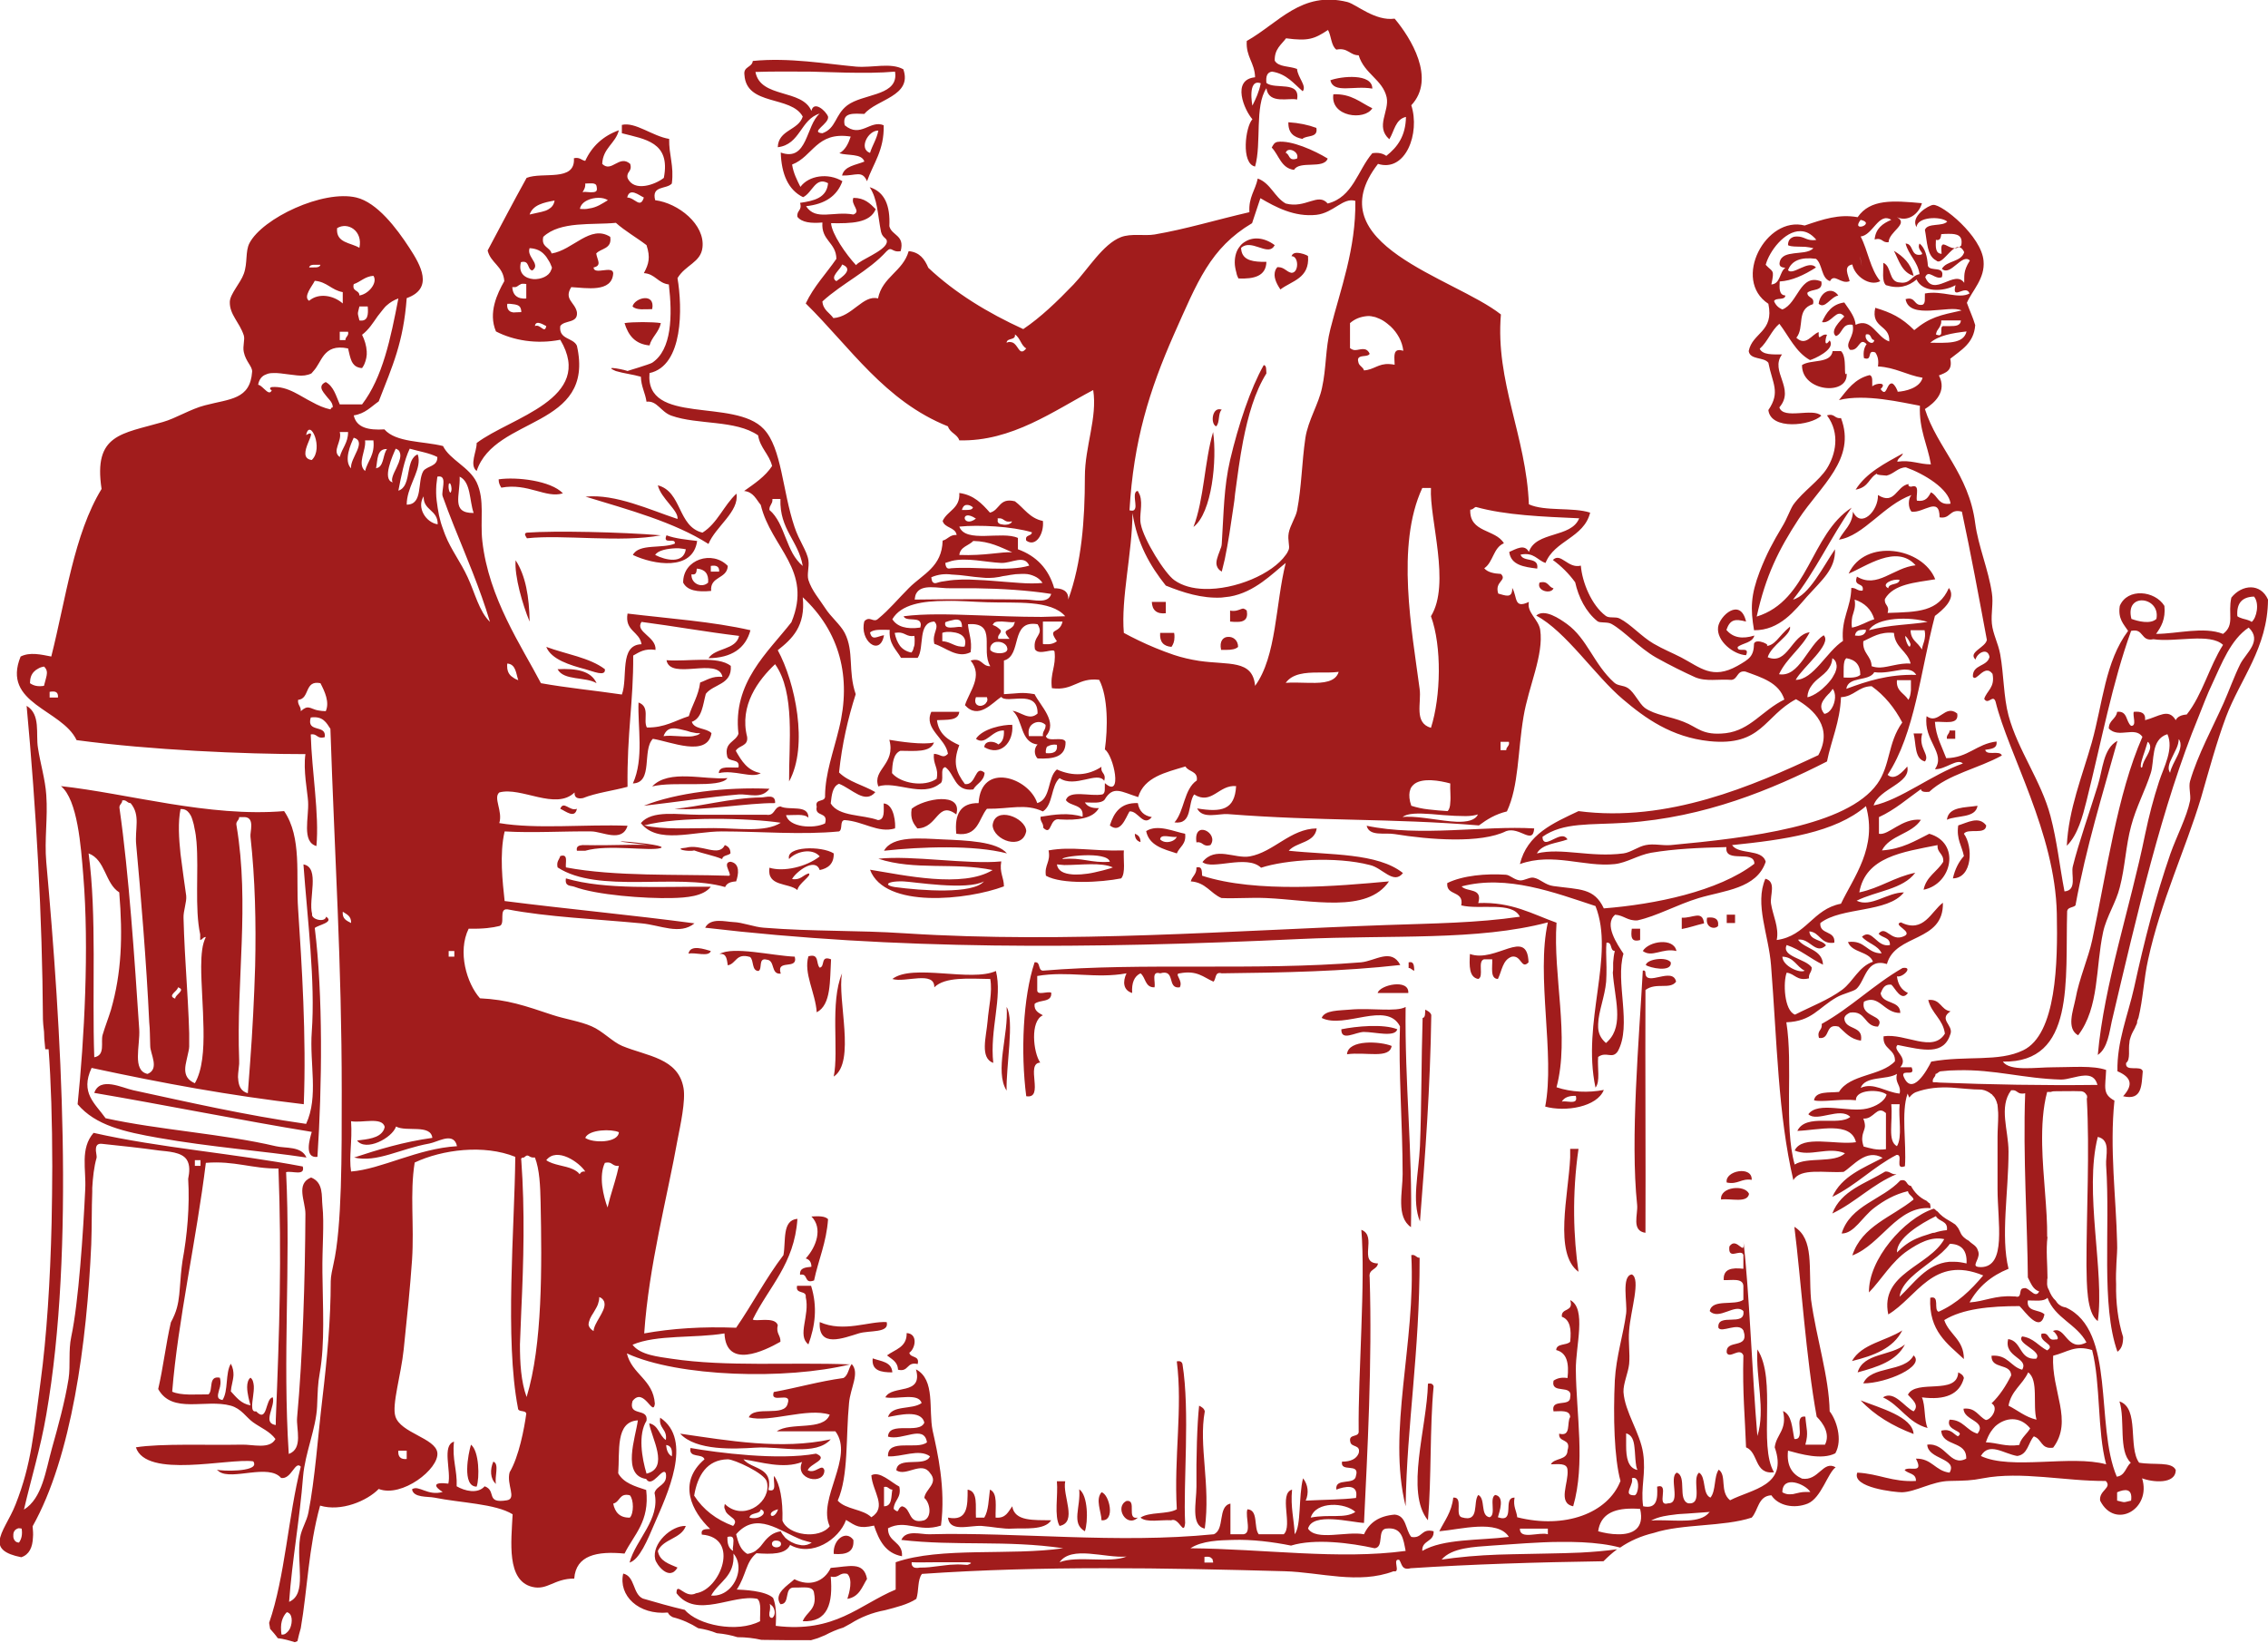 <?xml version="1.0" encoding="utf-8"?>
<!-- Generator: Adobe Illustrator 19.0.0, SVG Export Plug-In . SVG Version: 6.00 Build 0)  -->
<svg version="1.1" id="Layer_1" xmlns="http://www.w3.org/2000/svg" xmlns:xlink="http://www.w3.org/1999/xlink" x="0px" y="0px"
	 viewBox="0 0 680.9 493.2" style="enable-background:new 0 0 680.9 493.2;" xml:space="preserve">
<style type="text/css">
	.st0{clip-path:url(#SVGID_2_);fill:#A11C1C;}
</style>
<g>
	<defs>
		<rect id="SVGID_1_" width="680.9" height="493.2"/>
	</defs>
	<clipPath id="SVGID_2_">
		<use xlink:href="#SVGID_1_"  style="overflow:visible;"/>
	</clipPath>
	<path class="st0" d="M412,26.7L412,26.7L412,26.7 M399.4,24.1c1,4.1,7,1.5,12.6,2.5C412,21.9,402.6,22.9,399.4,24.1 M412,32.5
		c-3.6-1.7-6.2-4.4-11.7-4.2C399.3,35.1,409.7,36.3,412,32.5 M143.1,141.4c-2.3-1.8,0.1-6,0-8.4c10.1-7.7,35.7-13.2,25.1-31
		c-7.1,1.4-14.1,0.2-19.3-2.5c-2.4-5.6,0.4-11.4,2.5-15.1c-0.3-4.5-4.1-5.4-5-9.2c3.9-7.3,7.7-14.6,11.7-21.8
		c4.8-1.9,14.7,1.3,14.2-5.9c1.8-0.4,2.2,0.6,3.4,0.8c2-4.4,5.4-7.5,10.1-9.2c-1,4-4.8,5.3-5,10.1c2.8,2.8,5.1-2.9,8.4,0
		c0.7,2.4-1.2,2.2-0.8,4.2c1.9,4.4,8.4,2,10.9,0c2.1-10.8-5.7-11.6-12.6-13.4v-2.5c4-1,9.2,3.4,14.2,4.2c-0.1,4.9,1.5,8,0.8,13.4
		c-1.6,1.8-6.2,0.5-5,5c7,0.9,15,7.3,14.2,14.2c-0.5,4.5-5.1,5.2-7.5,9.2c1.5,8.8,1.8,26.3-8.4,28.5c-1.4,15.8,25.5,7.4,34.3,16.8
		c5.4,5.7,5.6,18.6,9.2,29.3c1.4,4.3,3.8,7.3,4.2,10.1c0.3,2-0.5,4.2,0,5.9c1,3.2,3.4,5.9,5,8.4c1.7,2.7,4.6,5,5.9,7.5
		c2.9,5.7,0.9,11.4,3.3,18.4c-2.3,7.2-4.1,14.9-5,23.5c2.8,2.8,7.3,3.8,10.9,5.9c-3.1,3.7-6.9-0.9-10.9-2.5c-2,0.8-2.2,3.4-2.5,5.9
		c2.4,4,9.6,3.3,14.2,5c2.1-0.1,1.7-2.8,1.7-5c3.3,0.2,3.6,6.5,3.4,7.5c-5.1,1.5-9.4-2.1-15.1-2.5c-1.6,0.1-0.5,2.8-1.7,3.4
		c-11.2,1.1-23.8,0-35.2,0c-8.7,0-19.3,3.9-24.3-2.5c3.4-4,11-2.5,17.6-2.5h20.1c2.6,0.4,2.2-2.3,4.2-2.5c2.6,1.3,8.5-0.7,8.4,3.4
		c-1.2-1.3-4.3-0.7-6.7-0.8c0.8,3.7,8.3,4.2,11.7,2.5c1.1-3.7-3.2-1.8-2.5-5c-0.7-2.7,2.8-1.1,2.5-3.4c0.1-6.7,2.4-12.7,4.2-20.1
		c3.8-15.4,0.2-29.1-10.9-39.4c0.9,8.7-3.2,12.5-7.5,15.9c5.2,9.5,9.3,28.7,3.4,39.4c-0.1-11.3,1.9-26.6-4.2-35.2
		c-5,4.7-10.8,12.4-8.4,21.8c0.4,2.9-2.5,2.5-3.4,4.2c1.7,3,3.5,6,7.5,6.7c-2.6,1.7-7.9-1.1-12.6,0c0.1-2.4,3.5-1.5,5.9-1.7
		c0.6-2.9-3.1-1.4-3.4-3.4c-0.9-4.2,2.5-4.2,3.4-6.7c-1.8-15.4,8.8-24.4,15.9-33.5c6.5-15.7-6.1-22.3-9.2-35.2
		c-1.4-1.7-2.2-3.9-5-4.2c3.1-2.2,6.3-4.3,8.4-7.5c-0.9-3.6-3.6-5.4-4.2-9.2c-6.8-4.7-18.1-3.1-26-5.9c-3.2-1.1-4.3-4.6-7.5-4.2
		c-0.4-2.7-1.6-4.5-1.7-7.5c-2.4-0.7-5.2-1-7.5-1.7c-4.7-2,4-0.1,3.4,0c-0.1,0,6.7-2,7.5-2.5c5.9-3.9,6.1-14.1,5-23.5
		c-3.3-0.4-4.1-3.2-7.5-3.4c1.5-2.8,2-4.7,0.8-8.4c-3-2.3-6.4-4.2-9.2-6.7c-7,0.7-16.7-0.6-21.8,4.2c-0.7,3.2,2,3,2.5,5
		c6.4-1,11.6-8.8,17.6-5c0.6,3.7-2.8,3.4-4.2,5c0.3,2,1.8,3.6-0.8,4.2c0.1,2.4,5.7-0.7,5.9,1.7c-0.3,6-8.3,4.4-12.6,4.2
		c-2.3,3.7,1.1,4.5,1.7,7.5c0.4,3.5-3.8,2.3-5,4.2c-0.5,4.1,3.9,3.4,5,5.9C178.8,128.7,148.6,124.8,143.1,141.4 M234.4,247
		c-9.3-1.4-30.6-2-41,0.8c5.7,1.3,13.3,0.8,20.9,0.8C221.4,248.6,229.7,250,234.4,247 M231.9,149.8L231.9,149.8c0,0.4,0,0.7-0.1,1
		c-0.2,0.5-0.5,0.9-0.7,1.4c-0.1,0.3-0.1,0.6-0.1,0.9c1.2,1,2.1,2.3,2.9,3.8c1.5,2.9,2.5,6.4,4.1,9.3c0.8,1.4,1.8,2.7,3,3.7
		c-1.3-7.6-7-10.9-6.7-20.1H231.9z M188.3,59.3c2.3,0,3.9,3.5,5,0C191.8,58.6,189,56.2,188.3,59.3 M174.9,57.7
		c0.2,0,0.4-0.1,0.7-0.1c0.7,0,1.6,0.2,2.3,0.1c0.7,0,1.3-0.2,1.3-0.9c0-0.2,0-0.5-0.1-0.9c-0.2-1.2-2-0.8-3.4-0.8
		C175.8,56.3,175.3,57,174.9,57.7 M174.1,62.7L174.1,62.7c1,0.1,1.9,0.1,2.7-0.1c2.4-0.3,4-1.5,5.7-2.5c-1.5-1-4.2-0.9-6.1,0
		C175.1,60.7,174.3,61.6,174.1,62.7 M159,64.4c1.2-0.3,2.4-0.5,3.6-0.8c0.8-0.2,1.5-0.4,2.1-0.8c0.9-0.5,1.6-1.3,1.8-2.6
		C163.2,60.8,160,61.5,159,64.4 M156.5,93.7c0-0.6-0.1-1-0.3-1.4c-0.4-0.7-1.3-0.9-2.3-1c-0.5-0.1-1-0.1-1.6-0.1
		c0,0.3-0.1,0.6,0,0.9c0,0.3,0.1,0.5,0.2,0.7c0.1,0.2,0.2,0.3,0.4,0.5c0.3,0.3,0.7,0.4,1.2,0.5C154.7,93.8,155.6,93.7,156.5,93.7
		 M158.1,85.3c-0.3-0.1-0.6-0.1-0.8-0.1c-0.2,0-0.4,0-0.6,0c-0.2,0-0.3,0.1-0.5,0.2c-0.3,0.1-0.5,0.3-0.8,0.5
		c-0.3,0.2-0.5,0.3-0.9,0.3c-0.2,0-0.4,0-0.7,0c0.1,1.8,0.9,2.9,2.4,3.3c0.5,0.1,1.1,0.2,1.8,0.1V85.3z M164,97.9
		c-0.5-0.2-3.2-2.1-3.4,0C162.2,97.1,163.5,100.4,164,97.9 M165.7,80.3c-0.3-0.8-0.6-1.5-1-2.1c-0.4-0.7-0.8-1.3-1.3-1.8
		c-1-1.1-2.4-1.8-4.4-1.9c-0.4,1.1,0.1,2.1,0.6,2.9c0.3,0.6,0.7,1.1,0.9,1.6c0.3,0.8,0.3,1.5-0.7,2.2c-1.6-0.3-0.7-3.2-3.4-2.5
		c-0.9,3.4,1.3,4.9,3.8,5.1c2.2,0.1,4.6-0.9,5.2-2.6C165.6,80.8,165.7,80.6,165.7,80.3 M395.2,38.4c-2.4-0.9-5.2-1.5-8.4-1.7
		c-0.1,3.2,1.6,4.5,4.2,5C392.3,40.5,395.8,41.5,395.2,38.4 M398.6,47.6c-1.2,3.3-8.5,0.5-10.1,3.4c-3.9-0.5-4.5-4.4-6.7-6.7
		c0.4-0.7,0.7-1.5,1.7-1.7C387.6,42,394.7,45.2,398.6,47.6 M386,45.9c1.3,0.4,0.7,2.6,3.4,1.7C390.2,45.5,386.5,43.9,386,45.9
		 M371.8,83.6c4.7,0.2,8.3-0.7,8.4-5c-0.5,0-1,0-1.5,0c-3.3-0.1-6-0.8-6.1-4.2c3-2.7,7.6,2.2,9.7-0.2c0.1-0.2,0.3-0.4,0.4-0.6
		c-3.2-2.4-6.5-2.5-8.8-1.1c-0.7,0.4-1.3,0.9-1.7,1.5c-1,1.2-1.5,2.9-1.5,4.8c0,1,0.2,2,0.5,3.1C371.3,82.5,371.5,83,371.8,83.6
		 M574.5,82.8c-0.8-3.7-3.1-5.8-5.9-7.5C570.1,78.2,571,81.8,574.5,82.8 M392.7,76.9c-0.4-0.4-2.1-1-3.4-1c-0.7,0-1.3,0.3-1.5,0.9
		c0,0-0.1,0.1-0.1,0.1c2.3-0.1,2.3,5.1,0,5c-1.5-0.3-2.1-1.7-4-1.7c-0.1,0-0.1,0-0.2,0c-0.5,0.5-0.7,1.1-0.8,1.7
		c-0.3,1.8,0.9,3.8,1.7,5C387.8,84.3,393.2,83.6,392.7,76.9 M546,91.2c1.9,1.7,3.5-2,5.9-2.5h0C549.8,85.8,546.4,87.8,546,91.2
		 M195.8,92.8c1-5.1-5.3-3.4-5.9-0.8C191.1,93.2,193.6,92.8,195.8,92.8 M195,103.7c0.7-2.6,2.8-3.9,3.4-6.7c-2.3-0.4-8.6-0.4-10.9,0
		C188.6,100.6,190.6,103.3,195,103.7 M366.2,165.4c-0.3,0.8-0.6,1.5-0.8,2.3c-0.2,0.7-0.3,1.5-0.1,2.1c0.2,0.7,0.6,1.3,1.5,1.8
		c0.3-1.2,0.6-2.4,0.9-3.7c0.5-2.5,1-5.1,1.4-7.7c0.4-2.6,0.8-5.3,1.2-8c0.2-1.3,0.4-2.7,0.5-4c0.4-2.7,0.7-5.4,1.1-8
		c0.4-2.6,0.8-5.3,1.3-7.8c1.5-7.6,3.5-14.7,7-20.3c-0.1-1,0.1-2.4-0.8-2.5c-4,7.1-7.6,17.9-10.1,28.5c-1.9,8.2-1.9,15.8-2.5,25.1
		c0,0.4-0.1,0.7-0.2,1.1C366.4,164.7,366.3,165.1,366.2,165.4 M365.1,128c1.2-1.1,0.5-4,1.7-5C363.9,121.9,363.3,127.2,365.1,128
		 M364.2,129.7c-2.6,8.8-2.7,20.2-5.9,28.5C363.9,154,365.4,137.9,364.2,129.7 M169,148.1c-3.6-3.8-13.9-5-19.3-4.2
		c0,1.2,0.4,1.8,0.8,2.5C158.5,144.9,163.9,149.7,169,148.1 M210.9,159.9c-7.5-1.8-6.1-12.3-13.4-14.2c0.9,3.9,6.3,7.6,5.9,10.1
		c-8.2-2.7-18.6-7.6-27.6-6.7c13.1,4,26.5,7.6,36.9,14.2c2.1-5.2,9.3-9.7,8.4-15.1C217.3,151.7,215.4,157.1,210.9,159.9
		 M198.4,160.7c-12.2-1-31.9-1.4-40.2-0.8c-1,0.2-0.5,0.9,0,1.7C168.9,160.4,186.5,163,198.4,160.7 M205.1,174.9
		c-0.1-7,8.8-9.8,13.4-5c-0.2,4-5.4,3-5,7.5C209.4,177.8,206.3,177.3,205.1,174.9 M213.4,171.6h2.5c0.1-1.5-0.8-2-2.5-1.7V171.6z
		 M207.6,172.4c-0.2,2.8,3.1,4.3,5,2.5c0.2-2.7-1-4-3.4-4.2C209.1,171.8,209,172.7,207.6,172.4 M154.8,168.2
		c-0.4,4.7,2.1,13.4,4.2,18.4C158.9,179.2,157.8,172.8,154.8,168.2 M462.2,174.9c-1,2.5,3.5,3.6,4.2,1.7
		C464.8,176.3,464.9,174.2,462.2,174.9 M350,184.1L350,184.1v-3.4h-4.2h0h0C345.9,183.2,347.3,184.4,350,184.1 M374.3,183.3
		L374.3,183.3c-0.4-0.4-0.7-0.5-1-0.6c-0.8,0-1.5,0.7-3,0.7c-0.3,0-0.6,0-1-0.1v0v3.3c0.8,0.1,1.5,0.1,2.2,0.1
		C373.4,186.7,374.8,186,374.3,183.3 M524.2,196.7c1.3-3-2.8-0.5-2.5-2.5c1.6-1.2,4.4-1.2,5-3.4c-3.6,1.1-6.4,0.7-8.4-1.7
		c1.1-3.1,2.5-3.4,5.9-2.5h0c-1.7-7.4-8-1.7-8.4,1.7C515.3,192.4,520.4,196.5,524.2,196.7 M351.7,194.2c0.5-0.7,0.9-1.6,0.9-2.9
		c0-0.4,0-0.9-0.1-1.3h-4.2C348.1,192.7,349.3,194,351.7,194.2 M368.2,195.1c1.5,0,2.8-0.2,3.5-0.9h0c0-2-1.5-3.1-3-3
		c-1.4,0-2.7,1.2-2.1,3.9C367.2,195.1,367.8,195.1,368.2,195.1 M181.6,200.9c-4.6-3.5-11.7-4.5-17.6-6.7c1.5,3.8,7.2,5.5,11.7,6.7
		C178,201.5,181.9,203.3,181.6,200.9 M190,235.2c3.4-7.4,1.4-17.2,1.7-24.3c3.6,1.3,1.3,5.3,2.5,7.5c5.4,0.1,8.5-2.1,12.6-3.4
		c1-3.4,2.9-6.1,3.4-10.1c2-0.7,3.6-2,6.7-1.7c-1.2-6.1-15.7,1.2-16.8-5c6.5,0.5,15.3-1.4,19.3,1.7c0.4,5.7-5.2,5.4-7.5,8.4
		c-0.9,3.3-1.1,7.3-4.2,8.4c0.7,2.3,4.4,1.8,5.9,3.4c-1.2,7.4-12.4,2.5-17.6,1.7C192.7,225.2,196.2,235,190,235.2 M199.2,221
		c1.3-0.2,2.8-0.1,4.4,0c1,0.1,2.1,0.1,3.1,0.1c0.5,0,0.9,0,1.4-0.1c0.4-0.1,0.8-0.2,1.2-0.3c0.3-0.1,0.7-0.3,0.9-0.6
		c-0.3,0-0.5,0-0.8,0c-0.3,0-0.5,0-0.8-0.1c-0.8-0.1-1.6-0.3-2.4-0.6C203.1,218.7,200.5,217.6,199.2,221 M167.4,200.9
		c1.8,3.5,8.4,2.2,11.7,4.2C177.5,201.4,173,200.6,167.4,200.9 M263.7,236.1c5.1-1.8,13.2,3.4,18.4-0.8c1.7-0.6-0.2-4.7,1.7-5
		c2.9,2.1,2.7,7.4,8.4,6.7c1-1.8,3.2-2.4,3.4-5c-3-2.6-2.4,3.8-5.9,3.4c-2.7-3.6-3.7-6.5-1.7-11.7c-3.3-1.5-6.2-3.3-6.7-7.5
		c2.9-0.2,6.4,0.3,6.7-2.5h-8.4c-2.4,5.1,4.3,7.9,5,12.6c-1.6,1.6-2.1,0.1-4.2,0c-0.4,3.2,1.5,4.1,0.8,7.5
		c-3.7,2.6-10.8,1.4-13.4-1.7c0.1-3,0.4-5.8,2.5-6.7c4.2,0,9,0.6,10.1-2.5c-3.2,0.8-10.5-0.3-13.4-0.8
		C269,229.5,261.8,231,263.7,236.1 M299.7,223.5c-1.1-1.1-4.1-1.3-4.2,0.8c4.9,2.9,8.9-1.5,8.4-6.7c-2.7-0.1-8.9,1.1-10.9,4.2
		c3,2.2,4.7-2.7,8.4-2.5C301.5,221.4,301,222.8,299.7,223.5 M584.5,221.8h2.5v-2.5h-1.7h0C585.3,220.4,584.3,220.5,584.5,221.8
		 M574.5,220.2c0.8,3.1,0.2,7.6,3.4,8.4c1.6-2-2.1-4.1-0.8-8.4H574.5z M195.8,236.1c6.5-1.7,20.3,0.7,22.6-2.5
		C211.5,234.2,200.8,230.8,195.8,236.1 M193.3,241.9c11.2-1.3,19.3-2.6,28.5-3.4c3-0.2,6.8,1.5,9.2-1.7
		C218,236.2,202.9,238,193.3,241.9 M202.5,242.8c8.3,0.7,22.1-1.8,30.2-1.7c0.2-2.9-2.8-1.7-4.2-1.7
		C219.5,239.5,209.5,242.3,202.5,242.8 M345.8,245.3c-2.4-0.4-3.8-1.8-4.2-4.2h0c-5.2-0.2-7.2,2.9-8.4,6.7c3.2,2.6,4.7-2.2,5.9-4.2
		C341.7,243.3,343.2,248.4,345.8,245.3 M168.2,242.8c1.6,0.7,4.4,3.1,5,0C171.1,243.7,169.2,240.2,168.2,242.8 M593.7,241.9
		L593.7,241.9c-3.8,0.6-8.7,0.2-9.2,4.2C587.5,244.7,593.1,245.7,593.7,241.9 M308.1,249.5c-0.2-4.1-9.5-7.7-10.1-1.7
		C298.3,252.3,307,255.4,308.1,249.5 M596.3,247.8c-2.2-2.9-5.5-0.9-8.4,0c-0.6,4.2,1.1,6.1,1.7,9.2c-1.6,1.8-2.7,4-3.3,6.7
		c5.9-0.1,6.1-9.6,3.3-13.4C590.8,248.5,596.2,250.8,596.3,247.8 M452.2,249.5c4.1-1.4,8,4.3,8.4-0.8c-15.1-0.9-34.2,2.6-50.3-0.8
		c0.8,3.3,5.4,2,8.4,2.5C429.1,252.1,444.6,253.3,452.2,249.5 M344.1,249.5c3.5-2.2,8.4,0.2,11.7,0.8h0c0.4,3.2-1.7,3.9-2.5,5.9
		C349.3,254.9,345,253.9,344.1,249.5 M348.3,252c0.5,0.5,1.2,0.8,2,0.8c1.3,0,2.6-0.6,3-1.6h0c0,0,0,0,0,0l0,0
		C351.9,251.6,348.4,250.1,348.3,252L348.3,252z M363.4,253.7c2.7-3.6-5.2-7.8-4.2-0.8C361.2,252.5,361,254.4,363.4,253.7
		 M395.2,248.6L395.2,248.6L395.2,248.6L395.2,248.6z M421.2,262.1c-7.6-6.1-22-5.4-34.3-6.7c2.4-2.7,7.8-2.3,8.4-6.7
		c-7.9,0.1-12.9,7.1-20.1,8.4c-4.5,0.8-10.3-3.2-14.2,1.7c2.9,2.5,13.3-2.4,17.6,1.7c7.3-2.4,22.4-3.5,32.7-0.8
		C415,260.5,418.4,265.7,421.2,262.1 M342.4,252.8c0-1.4-0.6-2.1-1.7-2.5C340.7,251.8,341.4,252.5,342.4,252.8 M283,252
		c-6.5-0.3-15.1-1.2-17.6,3.4c10.9-1.2,27.1-1.8,36.9,0.8C299.3,252.6,290.1,252.3,283,252 M174.9,253.7c-1,0.1-2,0.3-1.7,1.7h2.5
		c6.9-2,19.3,0.2,22.6-0.8c3.8-1.2-26.8-3.4-2.5-0.8C192.5,253.3,185,253.9,174.9,253.7 M216.8,257.9c0.2-1.2,1.8-1,2.5-1.7
		c0-1.4-0.6-2.1-1.7-2.5c-1.8,3.8-7.1-0.5-11.7,0.8c-4.1,0.3,0.8,1.3,2.5,0.8C211.1,256.3,214.2,256.8,216.8,257.9 M314.8,255.3
		c7.2-1.3,13,0.3,22.6,0c-0.2,2.8,0.6,6.8-0.8,8.4c-6,1.2-17.8,1.9-22.6-0.8C313.5,259.6,315.5,258.8,314.8,255.3 M319,257.9
		c5.7-0.6,8.7,1.3,14.2,0.8C332.4,255.4,318.4,257.1,319,257.9 M317.3,259.5c0.3,2,2.1,2.8,4.6,3c0.8,0.1,1.7,0,2.6,0
		c1.4-0.1,2.8-0.3,4.1-0.6c1.8-0.4,3.4-0.8,4.7-1.2c0.3-0.1,0.6-0.2,0.8-0.3c-3.5-1.6-9.6-0.7-14.6-0.7
		C318.7,259.6,318,259.6,317.3,259.5 M221,264.6c0.7-2,1.3-5.4-1.7-5.9c-2.9,0.3,1.3,4.6-0.8,4.2c-15-0.5-33.8,0.3-48.6-2.5
		c-0.2-1.5,0.8-4.2-1.7-3.4c-0.3,1.1-1.2,1.6-0.8,3.4c12.2,8,35.8,1.7,50.3,5.9C218.2,265.1,219.4,264.7,221,264.6 M298,261.2
		c-11.5-2.4-23.4,0.2-34.3-3.4c10.1-1.1,26.8,1.8,36.9,0.8c-0.6,3.4,0.8,4.8,0.8,7.5c-10.9,4.1-35.8,6.8-40.2-5
		C271.2,262.7,289,266.7,298,261.2 M271.2,264.6c-3.1-0.1-4.7,0.4-4.6,0.9c0.1,0.3,0.8,0.6,2,0.8c8.1,1.1,23.5,2.2,26.8-1.7
		C290.3,267.4,274.1,264.7,271.2,264.6 M91.1,259.5c1.2,16.5,3.6,35.1,2.5,50.3c-0.7,9.5,2.1,19.4-1.7,27.6
		c-18.3-2.6-35.7-6.6-51.9-10.1c-3.3-0.7-10-4.2-11.7,0.8c20.1,3.4,44.4,8.3,65.3,11.7c-0.6,2-2.4,8,1.7,7.5
		c1.4-21.2,1.7-48.6-0.8-68.7c0.9-0.9,6-1.7,3.4-3.4c-0.3,1.9-4.6,0.8-4.2-0.8C92.5,269.9,96.2,260.4,91.1,259.5 M366.7,269.6
		c4.3,0.2,8.7-0.2,13.4,0c13.7,0.6,30.3,4.7,36.9-5c-15.3,1.4-39.8,3.6-56.1-1.7c-0.1-1.3,0.1-2.9-1.7-2.5h0
		c0.1,2.1-1.3,2.6-1.7,4.2C362,264.9,363.4,268.2,366.7,269.6 M169.9,263.7c-0.4,2.5,1.4,2.1,2.5,2.5c6.6,2.5,21.3,3.6,29.3,3.4
		c4.4-0.1,9.5-0.5,11.7-3.4C198.2,266.1,181.7,267.2,169.9,263.7 M504.9,275.5v3.4c2.3-0.4,4.4-1.2,6.7-1.7
		C511.1,273.1,508.2,275.7,504.9,275.5 M520.9,274.6h-2.5v2.5h2.5V274.6z M512.5,275.5c-0.6,2.9,2.2,3.7,3.3,2.5
		C516.1,275.8,514.7,275.2,512.5,275.5 M492.4,282.2v-3.4h-2.5C489.6,281,489.6,283,492.4,282.2 M503.3,285.5c-0.8-4.1-8.3-3-10.1,0
		C496,287.6,499.1,284.5,503.3,285.5 M449.7,293.9c1.2-2.4,1.4-5.8,4.2-6.7c2.9-0.5,2.8,4,5,1.7h0c-0.4-10.6-9.8,0.3-17.6-2.5
		c-0.2,3.5-0.3,7,2.5,7.5c1.8-0.7-0.3-5.3,1.7-5.9h2.5C448.1,290.4,447.3,293.8,449.7,293.9 M206.7,286.3c2-0.5,6.1,1.1,6.7-0.8
		C211.6,285,207.2,283.4,206.7,286.3 M238.6,287.2c-6.9-0.3-18.5-3.2-22.6-0.8c2.2-0.3,2.2,1.7,2.5,3.4c2.6-0.5,2.4-3.8,6.7-2.5
		c1.2,1.1,0.4,4.1,2.5,4.2c1.3-0.6-0.2-4.1,2.5-3.4c2.6,0.2,1.1,4.5,4.2,4.2C232.9,287.7,239.7,291.4,238.6,287.2 M249.5,288
		c-3.3-1.3-1.7,2.2-3.4,2.5c-1.2-1.1,0-4.4-3.4-3.4c-1.5,5.1,2.1,10.9,2.5,16.8C249.6,301.6,249.1,294.4,249.5,288 M408.6,288.9
		c-32,2.6-65.6,0-95.5,2.5c-1.6-0.1-0.6-2.8-2.5-2.5c-3.5,10.6-4.2,27-2.5,40.2c5.6,0.9-0.4-9.9,4.2-10.1c-2.1-3-3.1-12.5,0.8-14.2
		c-1.2-0.7-2.7-1.3-2.5-3.4c1.4-1.4,5.3-0.3,5-3.4c-1.2-0.5-4.3,1-4.2-0.8V293c9.3-1.6,17.6,0.9,26.8-0.8c-1.2,2.5-1,5.1,1.7,5.9
		c-0.2-3,0.6-5,2.5-5.9c1.6,1.2,1.3,4.3,4.2,4.2c0.4-1.6-1.1-5,1.7-4.2c4.8-1.4,1.9,4.8,5.9,4.2c1.1-2.1-1.9-4.1,0-4.2
		c5.2-1,7.1,1.2,10.1,2.5c0.9-0.8,0.3-3.1,2.5-2.5c18.6-0.2,36.8-0.6,53.6-2.5h0C417.7,284.5,412.9,288.5,408.6,288.9 M494.1,289.7
		c1,0.8,7.9,2.4,7.5-0.8C500.3,287.1,494.5,287.9,494.1,289.7 M422.9,288.9v1.7c0.8,0,1,0.7,1.7,0.8
		C424.5,290.1,424.6,288.5,422.9,288.9 M567.8,295.6c1.1,0.9,3,5.3,5,2.5c-1.9-0.9-3-2.5-3.3-5c1.7,0.5,5.1-3,1.7-2.5h0
		c-8.7,5-15.5,11.9-24.3,16.8c0.3,2-1.5,1.8-0.8,4.2c3.6,0.5,1.6-4.5,5.9-3.4c1.9,1.7,3.5,3.8,6.7,4.2c0.8-4.7-4.8-3-5-6.7
		c0.2-0.9,0.9-1.3,1.7-1.7c4.9-0.7,4.2,4.2,8.4,4.2c2.5-3.6-5.4-2.6-4.2-7.5c4.6-2.3,6,3.5,10.9,3.4c0-3.9-5.3-2.5-5.9-5.9
		C565.2,296.8,565.7,295.4,567.8,295.6 M298.9,291.4L298.9,291.4C298.9,291.4,298.9,291.4,298.9,291.4L298.9,291.4z M267.9,293.9
		c3.8,1.2,12.7-2.6,12.6,2.5c3.2-3.2,10.3-2.6,16.8-2.5c0.7,3.9-0.5,8.6-0.8,12.6c-0.4,4.8-2.4,11.1,1.7,12.6
		c-1.1-10.1,2.8-19.5,0.8-27.6C291.5,294.9,274,289.2,267.9,293.9 M491.5,361.7c0.3,2.9-1.8,7.8,2.5,8.4c0.1-21-0.1-49.1,0-72.9
		c3.2-2.4,7.4,0,9.2-2.5c-1-4.6-9,1.6-9.2-2.5c0-0.5-0.1-1-0.8-0.8v0C492.1,311.9,489.4,341.8,491.5,361.7 M252.8,292.2
		c-3.7,8.8-0.9,23.2-2.5,31C257,318.8,251.3,300.1,252.8,292.2 M413.6,298.1h9.2C423.1,293.7,414.2,295.7,413.6,298.1 M302.2,327.4
		c-0.2-7.1,2.4-21.2,0-25.1C302.9,310.4,298.5,321.6,302.2,327.4 M422,302.3L422,302.3c-2.9,1.6-10.2,0.2-16.8,0.8
		c-3.1,0.3-7.5,0.1-8.4,2.5c6.9,3.4,19.5-5.2,23.5,2.5c-0.5,13,0.8,29.5,0.8,44.4c0,5.4-2,12.8,2.5,15.9
		C424.1,345.4,421.7,325.2,422,302.3 M427.9,303.1L427.9,303.1c-0.1,1,0.1,2.4-0.8,2.5c-0.4,12.5-0.3,26.3-0.8,38.5
		c-0.4,8.4-2.5,16.4,0,22.6c1.6-20.2,3.1-40.5,3.4-62C429.4,303.8,428.6,303.5,427.9,303.1 M419.5,309c-4.2-1.7-12.4-0.9-16.8,0
		c-0.1,3.7,4.1,0.9,6.7,0.8C412.9,309.8,418.8,311.5,419.5,309 M404.4,316.5c5.7-0.8,12.8,1.5,13.4-2.5
		C414.4,312.6,404.7,312,404.4,316.5 M471.4,345v2.5c-0.5,11.2-5,28.8,2.5,34.3c-1.5-10.2-2-23.1,0-36.9H471.4z M518.4,355
		c3.4,0.7,4.3-1.3,7.5-0.8C526.1,349.8,517.7,351.5,518.4,355 M569.4,352.5c-1.6,0.2-1.9-0.9-3.4-0.8c-5.9,3.6-13.3,5.7-15.9,12.6
		C557.2,360.9,562.1,355.5,569.4,352.5L569.4,352.5z M516.7,360.1c2.9-0.4,7.9,1.2,8.4-1.7h0C523.8,355.5,516.3,356.3,516.7,360.1
		 M240.2,382.7c2.6-0.6,1,2.9,4.2,1.7c1.3-6.2,3.7-11.3,4.2-18.4c-1-1-3-0.9-5-0.8c3.5,3.5,1.5,9.1-1.7,12.6
		c1.1,0.3,1.7,1.1,1.7,2.5C242,380.5,240,380.5,240.2,382.7 M513.3,393.6c2.8,2.9,7.7-2.5,10.1,0c0.7,4.9-8,0.3-7.5,5
		c0.9,1.7,6-1.8,7.5,0.8c2,5.9-5.4,2.4-5,6.7c0.9,2,3.9-1.8,5,0.8c-0.3,11.2,0.5,18.8,0.8,27.6c3.8,1.5,2.4,8.2,8.4,7.5
		c-4.8-8.1,0.9-27.9-5-36.9c-0.5,8.6,2.5,18.1,0,26c-1.6-18.7-2.4-43.3-4.2-58.6v0c0.6,5.4-2-1.6-4.2,1.7c-0.5,4.4,3.4,0.5,4.2,2.5
		v4.2c-3.5-0.4-6.1,0-5.9,3.4c2.4,0.1,5.7-0.7,5.9,1.7v4.2C520.8,392.1,514,389.8,513.3,393.6 M422,452.2
		c0.4-25.1,4.2-45.6,4.2-74.6c-1.1,0-1.2-1.1-2.5-0.8C425.1,403.2,416.4,429.6,422,452.2 M423.7,376.8
		C423.7,376.8,423.7,376.8,423.7,376.8L423.7,376.8L423.7,376.8z M241.9,389.4c1.3,5.6-2.7,11.5,0.8,14.2c2-5.5,2.8-11.2,0.8-17.6
		h-4.2C238.7,388.7,242.2,387.2,241.9,389.4 M465.6,439.6c2.2,0,4.9-0.5,5,1.7c0.4,3.9-3.1,9.9,1.7,10.9c3.7-12.8,0.9-27.8,0.8-41
		c-0.1-7,3.3-18.4-1.7-20.9l0,0c1.2,3.7-2.8,2.2-2.5,5c2.5,0.9,2.9,3.8,2.5,7.5c-1.1,1.2-4.1,0.4-4.2,2.5c3.2,0.8,3.9,3.9,3.4,8.4
		c-1.9-0.3-3.2,0.1-4.2,0.8c-0.9,4.3,5.9,0.8,5,5c0,3-5.9,0.2-5,4.2c2.2,0,4.9-0.5,5,1.7c-1.1,1.7,0.4,6-3.3,5
		c-0.3,2.8,3.7,1.3,2.5,5C470.6,438.5,466.6,437.6,465.6,439.6 M257.8,400.3c3.2-1,9.3,0,8.4-3.4c-5.4-0.3-12.9,3.2-20.1,0
		C245.6,404.8,253.2,401.7,257.8,400.3 M571.1,399.4c-4.9,3.2-12.2,4-15.1,9.2C562.5,407,568.4,404.8,571.1,399.4 M556,408.6
		L556,408.6C556,408.6,556,408.6,556,408.6L556,408.6z M269.6,411.2c3.3,0.8,2.5-2.5,5.9-1.7c0.7-2.7-2.2-1.7-2.5-3.4
		c1.8-1.2,2.7-5.7-0.8-5.9c0.1,4.3-3.5,4.9-5.9,6.7C267.6,408,269.5,408.7,269.6,411.2 M557.7,412c5.9-1.6,11.7-3.4,14.2-8.4
		C567.9,407.1,559.4,406.1,557.7,412 M559.4,415.3c6.9,0,18.7-5.1,15.1-8.4C571.8,412.1,561.7,409.9,559.4,415.3 M267.9,412
		c-0.2-3.2-3.4-3.3-5.9-4.2C261.6,411.5,264.5,412,267.9,412 M355,409.5c-0.2-0.7-0.7-1-1.7-0.8h0c1.8,14.2-0.9,28.6,0,44.4
		c-2.8,1.6-8.2,0.7-10.9,2.5c1.8,1.6,6.1,0.6,9.2,0.8c2.4-1,3.8,5,4.2,0.8C355.2,445.4,357.3,423.7,355,409.5 M589.6,413.7
		c-0.2-0.9-0.9-1.3-1.7-1.7c-0.3,7-12.7,1.9-15.1,6.7c1.1,1.3,3.6,3.1,1.7,5c-2.7-1.2-5.8-6.4-9.2-4.2c5.2,2.4,7.4,7.6,13.4,9.2
		c-1.1-2.5-0.6-6.7-1.7-9.2C584,420.4,588.3,418.6,589.6,413.7 M428.7,456.4c1.1-12.9,0.5-27.4,1.7-40.2c-0.2-0.7-0.7-1-1.7-0.8
		C428.4,428.6,421.8,448,428.7,456.4 M558.6,420.4c4.2,4.5,9.6,7.7,15.9,10.1C574.2,425.3,564.4,422.7,558.6,420.4L558.6,420.4z
		 M361.7,458.9c1.8-13.2-1.9-24.9,0-35.2c-0.2-0.9-0.9-1.3-1.7-1.7l0,0c-0.6,5.4-0.9,15.7-0.8,24.3C359.2,451,357.4,458,361.7,458.9
		 M204.2,430.4C204.2,430.4,204.2,430.4,204.2,430.4C204.2,430.4,204.2,430.4,204.2,430.4L204.2,430.4z M226.8,434.6
		c7.6-0.5,18.1,2.6,22.6-2.5c-14.8,3.2-30.7,0.4-45.2-1.7C209,435.6,220.5,435,226.8,434.6 M143.1,446.3c0.9-2.6,0.8-10.6-1.7-12.6
		C140.6,436.3,138.6,446.3,143.1,446.3 M148.1,438.8c-1,2.3-1,5.1,0.8,6.7C148.4,443.5,150,439.4,148.1,438.8 M318.1,458.1
		c5.5-1.1,0.8-9.1,1.7-13.4h-2.5l0,0C317.7,449,316.4,455.1,318.1,458.1 M298.9,455.6c-0.1-3.2,0.7-7.4-1.7-8.4
		c-0.4,2.9-0.4,6.3-1.7,8.4H293c-0.2-3.4,0.7-7.9-2.5-8.4c0,4.8,0.1,9.6-5.9,8.4c0.5,4.5,6.4,2.3,10.1,2.5c3,0.2,6.7,1,9.2,0.8
		c3.5-0.2,9.7,0.6,11.7-2.5c-5.2-0.1-11,0.4-11.7-4.2C302.7,453.8,302,455.9,298.9,455.6 M325.7,459.7c1-2.8,1-10.8-1.7-12.6h0
		C324.5,452.5,321.5,457.3,325.7,459.7 M330.7,456.4c4.3,0.4,2.3-7.9,0-8.4C328.8,450.2,330.6,453.7,330.7,456.4 M341.6,455.6
		c-3.6,0.8-0.1-5.5-3.4-5v0C334.5,452.4,338.2,458.8,341.6,455.6 M205.9,458.1L205.9,458.1c-4.3-0.2-10.3,5.3-9.2,10
		c0.3,1.5,4.2,6.8,6.7,2.5c-2.5-1.1-5.4-1.9-5.9-5C199.2,461.9,204.5,462,205.9,458.1 M256.2,462.3c-2.2-3.1-6.2-0.1-5.9,4.2
		C254,466.8,256.5,466,256.2,462.3 M260.3,474c-1-5.4-5.4-3.7-10.9-3.3c-2,4.2-6.4,5.7-10.9,3.4c-1.9,1.8-6.4,4.3-4.2,7.5
		c3.1,0,0.9-5.2,4.2-5c2.4,0.1,5.7-0.7,5.9,1.7c1,5-2.3,5.5-3.4,8.4c7.6,0.4,9.1-5.5,8.4-13.4c2.6,0.6,2.5-1.4,5-0.8
		c1.7,1.7,0.6,5.6,0,7.5C258,479.4,258.8,476.4,260.3,474 M260.3,474C260.3,474,260.3,474,260.3,474C260.3,474,260.3,474,260.3,474
		L260.3,474z M549.3,423.7c2,2.5,4,8.5,1.7,12.6c-4.1,2.1-10.5,0.2-14.2-0.8c-0.5,4.6,1.3,7.1,4.2,8.4c5,0.8,6.3-5.6,10.1-3.4
		c-2.4,1.7-4.3,9.2-8.4,10.9c-4,1.6-8.8,0.7-10.9-2.5c-4,0.2-3.9,4.5-5.9,6.7c-8.5,2.8-20.8,1.8-29.4,4.6c-3.8,0.9-7.2,2.4-10.1,4.4
		c-3.3-0.9-7.3-1.4-11.5-1.6c-1.9-0.1-3.9-0.1-5.9-0.1c-0.2,0-0.4,0-0.7,0c-3.3,0-6.8,0.2-10.2,0.4c-3.4,0.2-6.9,0.5-10.2,0.7l0,0
		c-5.4,0.4-12,0.6-15.1,4.2c1.3-0.2,2.5-0.3,3.8-0.5c5.9-0.7,11.7-1,17.4-1.1c7.2-0.2,14-0.2,20.6-0.5c3.7-0.2,7.4-0.5,10.9-1
		c-1.5,1.1-2.8,2.3-4.1,3.6c-20.1,0.3-39.5,0.9-57.9,2.1c-2.7,0.7-2.6-1.3-3.4-2.5c-2.3-0.6,0.6,4-1.7,3.4c-10.6,4-22,0.3-32.7,0
		c-36-1-72.7-1.7-108.9,0.8c-1.4,1.7-0.9,5.2-1.7,7.5c-2.6,1.7-6,2.5-9.4,3.4c-3.8,0.7-7.3,2.1-10.3,4c-0.8,0.4-1.4,0.8-2.2,1.2
		c-2,0.6-3.8,1.4-5.5,2.3c-0.8,0.3-1.5,0.6-2.2,0.9c-0.7,0.2-1.4,0.4-2,0.6c-5,0-10,0-14.9-0.1c-2.2-0.5-4.6-0.8-7.2-0.8
		c-1.9-0.6-3.9-1-6.2-1.2c-1.7-0.7-3.6-1.2-5.6-1.5c-2.2-1.4-4.8-2.6-7.6-3.3c-0.6-0.3-1.2-0.7-1.5-1.4c-8.8,0.8-14.9-5.1-13.4-11.7
		c3.6,0.8,2.8,6.1,5.9,7.5c4.1,1.2,8.3,2.4,12.6,3.4c3.9,4.6,15.7,7,22.6,3.4c-0.1-2.4,0.5-5.5-0.8-6.7c-7.3-1.6-18.3,6.2-24.3-1.7
		c0-3.7,2.5,1.8,5.9,0c7.3-1.1,13.3-16.7,1.7-17.6c-0.4-1.8,1.2-1.6,2.5-1.7c-5.5-5.2-9.9-13.9-1.7-20.9c-0.6-1.9-4.8-0.2-4.2-3.4
		c7.9,1.4,26.4,3.8,37.7,1.7c4.1,1.7-1.9,3-2.5,5c2.4,1.2,4.3-2.3,5,0c0,4.6-9.1,2.9-6.7-2.5c-5.6,2.2-12.4,0-17.6-0.8
		c2.5,3.1,9,2.2,7.5,9.2c2.8,0.9,1.3-2.6,1.7-4.2c1.7,2.3,2.7,7.2,2.5,13.4c1.7,4.5,11.1,5.7,14.2,1.7c-3.8-8.2,7.5-20.8,1.7-28.5
		h-17.6c4.1-2.9,14,0,15.9-5c-6.8-2.2-18,2.5-24.3,0.8c1.6-3.7,10.8,0.1,11.7-4.2c1.3-3.8-5.5,0.4-4.2-3.4
		c7.1-1.3,13.6-3.2,20.9-4.2c1.5-0.8,1.5-2.9,2.5-4.2c2.5,2.7-0.4,7.1-0.8,11.7c-1,10.2-0.1,21.8-3.4,29.3c2.4,2.7,7.6,2.5,10.1,5
		c4.9-3.1,0.3-7.8,0-12.6c2.5-1.4,5.9,2.1,8.4,3.4c0.7,3.5-1.6,4-1.7,6.7c1.9,1.7,0.9-0.2,2.5-0.8c3,0.6,1.6,5.6,6.7,4.2
		c2.4-1.1,1.7-5.3,0-6.7c0.3-2.7,4.4-4.4,1.7-7.5c-2.5-3.7-7.2,1.2-10.1-0.8c0.3-4.4,8.7-0.8,10.1-4.2c-3.3-2.4-8.6,0.3-12.6,0
		c-0.2-5.5,8.8-1.8,11.7-4.2c-0.9-5.5-7.3-0.4-11.7-1.7c0.2-4.8,9.4-0.6,10.9-4.2c-0.9-4-7.6-2.3-10.9-1.7c1.1-3.7,7.3-2.1,10.1-4.2
		c-1-3.2-7.3-1-10.9-1.7c2-3.9,11.4-0.4,9.2-8.4c5.9,3.1,3.7,12.1,5,18.4c1.4,6.3,4,17.3,2.5,28.5c-6.9,2.2-10.4-2-15.9,0.8
		c-0.1,4.3,4.5,3.9,4.2,8.4c-5-0.9-6.9-4.8-8.4-9.2c-4.5,1-5.3,0.2-8.4-1.7c-2.1,5.9-10.3,11.2-16.8,7.5c-1.3,2.9-5.6,2.8-10.1,2.5
		c-3.3,2.7-3,6.5-5.9,10.9c2,0.1,8.5,0.3,10.9,2.5c0.9,2.2,1,5.1,0.8,8.4c17.8,2.2,25-6.3,36-10.9V469c13.5-4.7,34.4-1.9,50.3-4.2
		c-17-2.5-32.2-0.6-48.6-2.5c1.4-3.2,6-1.6,8.4-1.7c26.5-0.7,56.3,2.9,85.4,0c3.4-1.4,1.1-8.4,5-9.2v9.2h3.4
		c3.4,0.3,0.9-5.2,1.7-7.5c3.4,0.2,1.8,5.5,3.4,7.5h7.5c2.8-2.5-1.6-12.2,2.5-13.4c-0.5,5.3,0.6,8.9,0.8,13.4
		c2-2.6,1.1-11.3,2.5-16.8c1.5,1.9,1.8,4.4,0.8,6.7c6.2-0.3,11-0.3,15.1-0.8c0.9-4.5-3.6-3.4-5.9-2.5c-0.5-3.8,5.6-1.1,5.9-4.2
		c1.2-4-4.8-0.8-4.2-4.2c2.6,0,4.3-0.8,5-2.5c0.7-2.7-2.2-1.7-2.5-3.4c-0.7-2.7,2.8-1.1,2.5-3.4c-0.2-16.9,2.1-44.9,0.8-60.3
		c5,1.9-1.2,10,5,10.1c-0.3,2-2.9,1.6-2.5,4.2c0.8,25.4-0.7,52.8-1.7,73.7c-4.1-0.2-15.4-3.3-16.8,1.7c2.4,3.8,11.6,0.7,16.8,1.7
		c1.6-3.5,4.5-5.5,9.2-5.9c3.6,0.3,3.2,4.6,5,6.7c3.4,0.6,2.9-2.7,6.7-1.7c0.2,3.3-3.6,2.6-3.4,5.9c6.3-3.7,17-3.1,26-4.2
		c-3.4-5.4-14.7-2.2-20.9-1.7c1.6-3.2,3.7-5.7,4.2-10.1c3.1-0.3,0.4,5.2,2.5,5.9c5.6,1.7,3.3-4.5,5-6.7c2.3,1.1,0.5,6.2,3.4,6.7
		c2.1-0.7-0.2-5.8,1.7-6.7c2.9,0.5,1.3,4.9,0.8,6.7c5.5,1.9,1.2-6,5-5.9c-0.5,2.7,0.6,3.9,0.8,5.9c14.3,3.6,27.2-1.2,31-10.9
		c-1.9-6.9-2.2-19.4-1.7-30.2c0.4-7.2,2.6-13.9,3.4-20.1c0.4-3.1-1.5-11.3,1.7-11.7c2.8,1.3-0.4,11-0.8,16.8
		c-0.3,3.5,0.3,6.8,0,10.1c-0.3,2.7-1.8,5.9-1.7,8.4c0.4,6,5,12.2,5.9,18.4c0.9,6.1-0.8,10.3,0,15.9c4.2,0.9,4.4-2.3,4.2-5.9
		c4-1.2-0.6,6.2,3.4,5c3.9,0,0-7.8,2.5-9.2c3.1,1.1,0.2,8.1,3.4,9.2c4.8,0.6,0.9-7.4,3.3-9.2c2.2,1.4,0.9,6.4,3.4,7.5
		c1.7-2,1-6.3,2.5-8.4c2.5,1.8,0.2,6.6,3.4,9.2c6.6-3.4,17.5-4.3,13.4-15.9c0.5-4,3.8-5.1,2.5-10.9c2.7,1.2,2.7,5.1,3.4,8.4
		c3.7,0.4-0.6-7.3,3.3-6.7c0.3,3.9,1,4.8,0,8.4h5.9c1.6-3.2-0.5-6.4-2.5-8.4c-3.2-17.5-4.7-41.1-6.7-57c6,3.7,4.2,12.3,5,21.8
		C545.3,401.8,549.1,413.2,549.3,423.7 M393.5,455.6C393.5,455.6,393.5,455.6,393.5,455.6c5.5-1.1,10.3,0.4,13.4-1.7c0,0,0,0,0,0
		C404,451.1,395.1,450.5,393.5,455.6C393.5,455.6,393.5,455.6,393.5,455.6C393.5,455.6,393.5,455.6,393.5,455.6L393.5,455.6z
		 M265.4,452.2c2.5,0,2.1-2.9,2.5-5h0c-1.1,0-1.2-1.1-2.5-0.8V452.2L265.4,452.2z M234.4,463.1c-0.1-0.3-0.7-0.6-1.3-0.6
		c-0.3,0-0.6,0-0.8,0.1c-0.2,0.1-0.4,0.3-0.5,0.5C231.3,465.1,235.1,464.9,234.4,463.1 M231.4,454.6c-0.1,0.8,1.4,0.9,2.2-1.5
		C232,453.5,231.4,454.1,231.4,454.6 M221,460.6c0.6,2.4,1.3,4.8,3.4,5.9c1.2-0.2,2.2-0.6,2.9-1.3c0.8-0.6,1.4-1.4,2-2.2
		c0.6-0.8,1.3-1.5,2.1-2.1c0.8-0.6,1.8-1,3-1.2c0.3,0.7,0.8,1.3,1.4,2c1,0.9,2.4,1.7,3.8,2c0.4,0.1,0.7,0.1,1.1,0.2
		c1.1,0.1,2.1-0.2,3-0.8c-0.9-0.2-1.9-0.5-2.9-0.8C234,459.7,227.2,453.5,221,460.6 M228.6,455.1c0.4-0.3,0.7-0.6,0.7-1
		c0-0.4-0.2-0.7-0.9-1c0,0.2-0.1,0.4-0.2,0.5c-0.7,1-2.9,0.5-3.2,2C226.3,456,227.8,455.7,228.6,455.1 M220.1,458.1
		c0.6-0.7,0.7-1.2,0.5-1.6c-0.4-0.9-2-1.5-2.7-2.7c-0.1-0.2-0.2-0.5-0.3-0.8c0-0.1-0.1-0.2-0.1-0.2c-0.1-0.4,0-0.8,0.1-1.3
		c5.2,5.1,13.1,0.2,12.8-5.5c0-0.4-0.1-0.8-0.2-1.2v0c-0.6-2.5-9.8-6.7-11.7-6.7c-6.3,0.1-9.1,4.9-10.1,10.9h0
		C211.1,453.2,215,456.2,220.1,458.1 M220.2,462.6c0-1-0.3-1.6-1.8-1.2c-0.1,2.1,0.4,3.5,1.7,4.2v0c0,0,0,0,0,0
		c0-0.2-0.1-0.4-0.1-0.7C220.1,464.2,220.2,463.3,220.2,462.6 M221.7,471.2c0.1-1.7-0.3-3.4-1.5-4.8c0.5,6.9-4.4,8.4-6.7,12.6v0h0
		C218,479.4,221.4,475.3,221.7,471.2 M232,482.3c-0.3-0.3-0.6-0.6-0.9-0.8c0.1,0.3,0.1,0.7,0.1,1.1c0,0,0,0,0,0.1
		c0,0.5-0.1,1-0.2,1.4c-0.1,0.9,0,1.7,0.9,1.6C232.9,484.8,232.7,483.3,232,482.3 M291.5,469.3c0.1-0.2-0.6-0.3-1.6-0.3
		c-0.2,0-0.4,0-0.6,0c-0.4,0-0.9,0-1.4,0c-0.2,0-0.5,0-0.7,0c-0.7,0-1.4,0-2,0c-0.2,0-0.4,0-0.6,0c-1,0-2,0-3,0h0
		c-3,0-6.1,0.1-7.9,0c-0.1,0.8,0.2,1.2,0.6,1.5c0.2,0.1,0.5,0.2,0.8,0.2c0.3,0,0.7,0,1.1-0.1c0.9,0,1.8,0,2.7-0.1
		c1.7-0.2,3.4-0.4,5-0.6c0.8-0.1,1.7-0.2,2.6-0.2c1.2-0.1,2.5,0,3.9,0.1C291.1,469.6,291.4,469.4,291.5,469.3 M338.2,467.3
		C338.2,467.3,338.2,467.3,338.2,467.3c-6.6,0.5-16.5-3.4-20.1,1.7c0,0,0,0,0,0C323.4,466.9,333.1,469.4,338.2,467.3
		C338.2,467.3,338.2,467.3,338.2,467.3L338.2,467.3L338.2,467.3z M364.2,469C364.2,469,364.2,469,364.2,469c0-0.2,0-0.3-0.1-0.4
		c0-0.2,0-0.4-0.1-0.5c0-0.1-0.1-0.2-0.2-0.2c-0.1-0.1-0.1-0.2-0.3-0.3c-0.4-0.3-1.1-0.3-1.9-0.2v1.7v0H364.2z M422,465.6
		C422,465.6,422,465.6,422,465.6c-0.7-3.5-1-7.3-5.9-6.7v0c-2.7,0.4-0.5,5.6-3.4,5.9c-7.2-1.6-18-3-25.1-0.8
		c-5.5-1.1-11.7-1.9-17.6-1.7c-3.7,0.1-9.1,0.2-12.6,2.5l0,0C379.4,465,402.1,468.3,422,465.6 M464.7,458.9h-8.4
		c-0.1,3.5,5.8,0.9,8.4,1.7V458.9z M490.7,448.9L490.7,448.9c0.3,0,0.6-0.4,0.8-1c0.6-1.7,0.4-4.9-1.6-4.1h0c0.1,0.1,0,0.3,0.1,0.4
		c0.1,1.2-0.9,2.6-1,3.6C488.9,448.5,489.3,448.9,490.7,448.9 M488.2,434c0,3.5,0.5,6.7,3.4,7.3v0c0,0,0,0,0,0
		c-0.2-0.4-0.3-0.8-0.4-1.3c0,0,0,0,0-0.1c0-0.2-0.1-0.5-0.1-0.7c-0.2-1.5-0.2-3.1-0.4-4.7c-0.2-2-0.7-3.7-2.5-4.2
		C488.2,431.6,488.2,432.8,488.2,434 M492.4,453c-0.9-0.1-1.7-0.1-2.5-0.1c-5.6,0-9.4,1.8-10.1,6.8h0c1.8,0.5,3.9,0.9,5.9,0.9
		C490,460.7,493.8,459,492.4,453 M513.3,453.9c-2.2,0.2-4.6,0.3-6.9,0.5c-1.3,0.1-2.5,0.1-3.7,0.3c-1.1,0.1-2.2,0.3-3.3,0.5
		c-1.4,0.3-2.6,0.7-3.7,1.3c0.8-0.1,1.6-0.1,2.4-0.1c5.7,0,12.3,0.9,14.9-2.2C513.1,454,513.3,454,513.3,453.9 M535.1,448
		c0.7,0.4,1.4,0.6,2,0.6c0.6,0,1.2,0,1.8-0.2c0.9-0.2,1.9-0.5,3.2-0.5c0.4,0,0.9,0,1.4,0C542,445.5,535.1,442.7,535.1,448
		 M680.9,180c-0.1,14.5-8.3,23.8-12.6,35.2c-2.9,7.8-5.1,16-7.5,24.3c-4.7,15.6-12.1,31.1-15.9,48.6c-1.3,5.8-1.5,11.8-2.9,17.5
		c-0.1,0.1-0.1,0.3-0.2,0.5c0,0.1-0.1,0.1-0.1,0.2c0,0,0,0.1,0,0.1c-0.1,0.1-0.1,0.3-0.1,0.5c0,0.1,0,0.1,0,0.2
		c-0.1,0.2-0.1,0.3-0.2,0.5c-0.1,0.2-0.2,0.4-0.3,0.6c0,0.1-0.1,0.2-0.1,0.3c0,0,0,0,0,0c-0.5,0.9-1,1.8-1.3,2.7
		c-0.2,0.6-0.4,1.2-0.4,1.8c-0.4,2,0.4,5.1-1,6.1c-0.4,2.9,4.5,0.5,5,2.5c-0.4,4.1-0.1,8.9-5.9,7.5c3.1-3.4,2.5-5.7-1.7-7.5
		c-0.2-8.9,3.2-17,5-25.1c3.1-14.2,6.5-27.5,10.9-40.2c1.8-5.1,4.9-11,5.9-15.9c0.3-1.7-0.5-4.2,0-5.9c2.3-7.9,6.8-16.1,10.1-23.5
		c1.6-3.6,3.2-8.1,5-11.7c1.7-3.3,6.7-6.9,2.5-10.9c-5.4,3.6-8.1,10.8-10.9,16.8c-1.5,3.1-2.8,6.6-4.2,10.1
		c-10.8,26.2-18.5,59.5-26,91.3c-0.7,3.1-1.2,8.1-4.2,10.1c1.9-21.3,9.8-44.5,14.2-66.2c1.2-5.7,2.5-10.7,4.2-15.9
		c1.4-4.3,4.5-9.8,2.5-14.2c-5.1,1.6-3.8,8-5,11.7c-1.7,5.3-4.4,10.2-5.9,15.9c-1.6,5.9-1.8,12.3-3.4,18.4c-1.1,4.5-4,8.8-5,13.4
		c-2.3,10.7-1.1,22.6-7.5,31c-3.6-2-1.5-7.4-0.8-10.9c1.1-6.1,3.9-12.4,5-17.6c4.4-20.6,7.5-43.8,15.1-61.1
		c-2.3-3.3-7.1,0.6-10.1-2.5c0-2.5,2.2-2.8,2.5-5c3.2-0.4,2.6,3,4.2,4.2c1.8,0.1,0.4-3,0.8-4.2c2.2-0.2,3.6,0.3,3.4,2.5
		c4.2-1.1,7-3.7,9.2,0c0.5-1.1,1.8-1.6,3.3-1.7c4.7-5.9,6.8-14.5,10.9-20.9c-3.9-3.7-14.3-0.7-20.9-1.7c-3.9,0.8-2.8-3.4-6.7-2.5
		c-5.7,15.8-8.7,32.3-13.4,51.1c-1.1,4.4-2.6,10.2-5.9,13.4c0.5-10.9,4.7-21.1,7.5-31c3.3-11.8,4-24.3,10.9-33.5
		c-1.3-2-3.1-3.6-2.5-7.5c2.3-5.5,10.6-4.6,13.4,0c0.4,4-1,6.3-2.5,8.4c6.3,0,14.3-2.3,20.1,0c3.6-2.7,1.4-6,2.5-10.9
		C673.1,175.4,678.7,175,680.9,180 M647.4,185.8c1.3-6.7-9.6-8.1-7.5,0C641.8,186.5,645.6,187.5,647.4,185.8 M645.4,223.5
		c-0.1-0.3-0.3-0.6-0.6-0.8v0v0c-0.1,0.2-0.2,0.5-0.3,0.9c-0.2,0.6-0.4,1.2-0.6,1.9c-0.3,0.9-0.7,2-0.9,2.8
		c-0.2,0.6-0.3,1.2-0.3,1.6c0,0.2,0,0.4,0.1,0.5c0.1,0.1,0.2,0,0.4-0.2C643.3,228.1,646.2,225.4,645.4,223.5 M654.6,224.2
		c0.1-0.4,0-0.8,0-1.2c-0.1-0.4-0.2-0.8-0.5-1.1c0,0.5-0.1,0.9-0.2,1.4c-0.1,0.5-0.3,0.9-0.5,1.4c-0.4,0.9-0.9,1.8-1.3,2.7
		c-0.2,0.4-0.4,0.9-0.6,1.3c-0.3,0.8-0.5,1.6-0.4,2.3c0.1,0.4,0.2,0.7,0.4,1c0.3-1.6,1.4-3.4,2.2-5.1
		C654.2,225.9,654.5,225,654.6,224.2 M676.7,179.1c-3.6,0.1-5.3,2-5,5.9c0.3,0.2,0.6,0.4,1,0.5c0.7,0.3,1.5,0.4,2.3,0.7
		c0.4,0.1,0.7,0.3,1,0.5C677.5,185.5,678.4,181.1,676.7,179.1 M187.5,466.4c-8.3-0.8-14.6,0.5-15.1,7.5c-6.1,0-8,3.6-12.6,2.5
		c-7.8-1.9-6.3-13.6-5.9-21.8c-5.2-3.2-15.6-3.4-23.5-5c-2-0.4-6.3,0.1-6.7-2.5c2-1.4,4.7,2.1,9.2,0.8c-2.6-1.6-3.1-3.1,1.7-2.5
		c0.9-3.8-2-11.5,1.7-12.6c-0.6,5.4,1,8.5,0.8,13.4c2.4,1.4,6.3,2.4,8.4,0c3.7,1.3,0.1,5.3,6.7,4.2c3-0.5-0.2-4.7,0.8-8.4
		c2.8-4.7,4.4-13.2,5-17.6c-0.2-1.2-2.5-0.3-2.5-1.7c-4-20.7-1-54.2-0.8-75.4c-9.4-3.8-21.9-2.2-30.2,1.7
		c-1.5,9.3-0.1,18.8-0.8,29.3c-0.6,8.5-1.4,16.3-2.5,26.8c-0.8,7.7-3.6,16.6-2.5,20.1c1.5,5,12,6.5,12.6,10.9
		c0.6,4.9-10.7,13.6-17.6,10.9c-3.5,3.6-11.3,6.9-17.6,5c-3.5,12.7-3.8,25.2-5.8,36.8c-0.4,1.3-0.7,2.6-1,3.9
		c-0.3,0.1-0.6,0.2-0.8,0.3c-1.6-0.5-3.3-1-5.1-1.2c-0.7-1-1.5-1.9-2.3-2.8c-0.1-0.6-0.2-1.2-0.3-1.8v0c4.8-13.9,5.7-31.9,9.5-46.9
		c0,0,0,0,0,0c-1.7-1.9-2.8,3.9-5.9,3.4c-3.8-4.4-14.7,0.8-18.6-1.9c0,0,0,0,0,0c-0.2-0.2-0.5-0.4-0.7-0.6c0,0,0,0,0,0
		c1.4,0.5,11.9,0.7,11.2-1.9c0-0.2-0.1-0.4-0.3-0.6v0c-7.4-1-32.1,5.3-35.2-4.2l0,0c7.5-1.2,21.8-0.6,31.8-0.8
		c3.3-0.1,8.4,1.5,10.1-1.7c0,0,0,0,0,0c-1.7-2.3-4.3-3.3-6.7-5c-2.1-1.5-3.5-4.1-6.7-5c-7.6-2.1-17.6,2.6-21.8-5c0,0,0,0,0,0
		c1.5-6.4,2.3-13.5,3.8-20c0.4-0.8,0.8-1.5,1.1-2.3c1.1-2.6,1.4-5.3,1.6-8.1c0.2-2.7,0.4-5.4,0.8-8.1v0c1.4-7.6,2.2-16.4,1.7-24.6
		c0,0,0,0,0,0c0.4-2,0.6-4.1-0.4-5.7c-1.5-2.4-5.8-2.5-8.3-2.8c-5.7-0.8-11.4-1.4-17.1-2c0,0,0,0,0,0c-1.5-0.2-1.9,0.6-1.9,1.7
		c0,0.1,0,0.3,0,0.4c0.1,0.9,0.3,1.8,0.2,2.1c-0.8,2.8-1.1,5.8-1.3,9c0,0.4,0,0.8,0,1.2c-0.2,5-0.1,10.4-0.3,15.8
		c-1.3,29.5-5.9,63.8-17.6,84.6c0,0,0,0,0,0c0.1,1.2,0.2,2.3,0.1,3.3c-0.1,3-1.1,5.2-3.5,6c-5.1-1-6.7-2.7-6.5-4.9
		c0.2-2.9,3.1-6.6,4.8-11c4.8-12.2,5.4-21.4,7.5-36.9c1.8-13.2,2.9-30.4,3.3-47.6c0.1-5.7,0.2-11.4,0.2-17c0-13.3-0.4-25.7-1.1-35.1
		c-0.3,0-0.7,0-1,0c-0.1-1.1-0.2-2.1-0.3-3.2c0-1.4-0.1-2.7-0.3-4.1c0-0.5-0.1-1-0.1-1.6c-0.2-31-2-62.9-4.9-94.2
		c4.3,2.6,2.7,8.4,3.4,12.6c0.7,4.7,2.2,9.5,2.5,14.2c0.5,6.8-0.6,13.4,0,20.1c4.4,49,8.7,115.9,0,165.9c-1.7,10-4.6,19.4-6.7,28.5
		c5.5-3.4,6.5-11.6,8.4-18.4c1.8-6.4,3.9-14,5-20.9c0.6-4-0.1-8.4,0.8-12.6c2.2-10.3,3.6-31.5,4.2-44.4c0.3-5.8-1.6-12.1,2.5-16.8
		c19.8,4.5,42.4,6.2,62.8,10.1c0.8,3-3.3,1.2-5,1.7c1.4,28.4-1.1,55.3,0.8,84.6c4.4-1.6,2.2-7.6,2.5-10.9
		c1.7-18.5,2.4-41.8,2.5-61.2c0-3.8-3-9,1.7-10.9c3.8,1.5,3.1,5.6,3.4,8.4c0.6,5.6-0.1,12.6,0,20.1c0.1,10.4,0.8,21.2-0.8,30.2
		c-0.6,3.3-0.6,5.4-0.8,10.1c-0.3,6.5-3.6,13.9-4.2,20.9c-1,12.9-3.3,25.2-4.2,37.7c5.5-2.4,2.1-11.3,3.3-19.3
		c0.4-2.6,2-4.9,2.5-7.5c2-10.3,2.8-22.5,4.2-34.3c1.4-11.8,2.5-23.6,2.5-35.2c0-1.4,0.5-3.7,0.8-5c2.6-11.3,2.5-33.2,2.5-51.9
		c0-38.7-2.1-70-3.4-108.9c-1.2-1.8-2.2-3.9-5.9-3.4c-1.4,4.8,4.8,1.9,4.2,5.9c-2.4,0.7-2.2-1.2-4.2-0.8c0.3,11,2.6,24,1.7,33.5
		c-4.5-1.3-2.2-8.5-2.5-13.4c-0.2-3-1.5-9.4-0.8-14.2c-18.4,0-46.3-1.2-68.7-4.2c-4.4-9.3-22.6-10.9-16.8-25.1
		c2.8-1.4,6.1-0.6,9.2,0c4.4-17.4,6.8-36.7,15.1-50.3c-2.5-16.5,6-16.5,18.4-20.1c3.9-1.1,8.3-3.9,12.6-5c7.6-2,13.6-1.7,14.2-10.1
		c0.1-1.6-1.9-3-2.5-5.9c-0.4-1.8,0.4-3.7,0-5c-1.3-4-4.3-6.2-4.2-10.1c0.1-2.4,3.2-5.6,4.2-8.4c1.2-3.3,0.4-6.7,1.7-9.2
		C78.8,65.5,97,56.9,107,59.3c6.2,1.5,12,9.1,15.9,15.1c3.4,5.2,7.4,12.2-0.8,15.1c-1,13.3-4.2,20.2-8.4,31
		c-2.3,1.6-4.1,3.7-7.5,4.2c0.8,3.7,4.4,4.5,9.2,4.2c3.5,4,11.6,3.5,17.6,5c2,4.1,7.9,6.3,10.1,10.9c2.5,5.3,1,11.4,1.7,17.6
		c1.9,17.2,11.8,31.6,17.6,42.7c7.8,1.4,16.2,2.2,24.3,3.4c1.9-5.1-0.9-14.9,5.9-15.1c-0.6-3.9-5.1-3.9-4.2-9.2
		c12.5,1.5,25.6,2.4,36.9,5c-1.5,5.5-5.7,8.3-12.6,8.4c2.1-3.2,8.2-2.4,9.2-6.7c-10-1.2-19.4-2.9-29.3-4.2c-2.1,3,4.5,4.4,4.2,8.4
		c-3.3-0.5-4.9,0.7-6.7,1.7c0.1,13.8-1.9,23.3-1.7,39.4c-4.4,1.2-9.4,1.8-13.4,3.4c-1.7,0.3-2.6-0.2-2.5-1.7c-5.7,5.5-16-1.8-22.6,0
		c-1.9,1.6,1.1,5.6,0,9.2c11.2,1.9,25.9,0.3,38.5,0.8c-1.6,5.2-7.6,1.7-10.9,1.7c-8.2-0.1-17.5,0.5-26,0c-1.6,6.8-0.6,15.3,0,20.9
		c18.8,2.4,38.3,4.2,57,6.7c-4.4,3.6-10.3,0.5-15.9,0c-13.6-1.3-28.3-1.9-40.2-4.2c-2.9-0.4-0.5,4.5-2.5,5c-2,0.5-4.8,0.9-9.2,0.8
		c-3.4,6.9-0.6,16.4,3.4,20.9c8.3,0.4,13.4,2.2,21.8,5c3.6,1.2,8.3,1.9,11.7,3.4c3.3,1.4,6.3,4.7,9.2,5.9
		c7.5,3.1,16.8,3.6,18.4,12.6c0.7,3.8-1,11.5-1.7,15.1c-3.2,17.9-8.7,38.2-10.1,58.6c8.3-1.5,17.5-2.1,27.6-1.7
		c4.9-7.1,9-15,14.2-21.8c0.8-4.2-0.5-10.5,4.2-10.9c-0.9,13.6-8.6,20.4-13.4,30.2c0.6,0.8,6.6-1,7.5,1.7c-0.6,2.6,0.9,3,0.8,5
		c-4.9,2.8-16.3,8.3-16.8-2.5c-8.9,1.5-20.4,0.3-27.6,3.4c2.3,3.1,7.8,3.6,11.7,4.2c16.7,2.5,35.4,1,53.6,1.7
		c-19.2,4.7-51.6,3.8-67-3.3c0,0,0,0,0,0l0,0c0,0,0,0,0,0c1.5,6.3,7.9,7.8,8.4,15.1c-0.5,4.2-3.3-5.2-6.7-0.8
		c-1.4,4.8,4.8,1.9,4.2,5.9c-2.6,4.2-1.4,11.2,0,15.9c7-1.7,1.4-10.9,0.8-15.1c2.8,0.5,3,3.7,5,5c0.5-3.3-2.2-3.4-1.7-6.7
		c10,6.7,2,23.2-1.7,31.8c-2.1,4.9-4.5,10.8-7.5,11.7c1.9-7,9.3-13,7.5-20.9c0.6-2.4,4-2.2,3.4-5.9c-0.9-2.2-4.1,4.7-5.9,1.7
		c-7.4-1.1-3.2-12.4-2.5-17.6c-6.8,0.4-5.4,9.2-5.9,15.9c1.6,2.9,5,3.9,8.4,5C195.1,456.8,190.3,460.7,187.5,466.4 M200,433.8
		c0.1,1.6,0.6,2.8,1.7,3.4C201.9,435.2,201.5,434,200,433.8 M152.3,199.2c-0.1,0.6,0,1.1,0,1.5c0.2,1.4,0.9,2.2,1.9,2.8
		c0.4,0.3,0.9,0.5,1.4,0.7C154.9,202.2,154.9,199.4,152.3,199.2 M13.2,200.1c-0.6,0.1-1.2,0.3-1.7,0.6c-1,0.5-1.8,1.3-2.2,2.4
		c-0.2,0.6-0.3,1.3-0.3,2c1,0.7,2.2,1.1,4.2,0.8c0.1-0.5,0.3-1,0.4-1.5c0.1-0.5,0.3-1,0.4-1.6C14.2,201.8,14.1,200.9,13.2,200.1
		 M17.4,209.3c0.1-1.1-0.4-1.7-1.4-1.7c-0.3,0-0.7,0-1.1,0.1v1.7H17.4z M6.5,458.9c-0.4-0.1-0.7-0.1-1-0.1c-0.3,0.1-0.5,0.2-0.8,0.4
		c-0.4,0.3-0.7,0.9-0.7,1.5c-0.1,0.9,0.2,1.8,0.9,2.2c0.2,0.1,0.5,0.2,0.8,0.2C6.4,462.1,6.8,460.8,6.5,458.9 M58.5,350h1.7v-1.7
		h-1.7V350z M82.8,426.2c1.1-27.1,1.8-48.4,0.8-75.4c-7.9,0.1-13.2-2.4-21.8-1.7c-2.8,22.9-8.4,47.4-10.1,68.7v0h0v0c0,0,0,0,0,0
		c2.7,1.2,7,0.8,10.9,0.8c1.5-1.3-0.2-5.7,3.4-5c0.1,0.4,0.2,0.8,0.2,1.2c0,0,0,0,0,0.1c0,0.4,0,0.7-0.1,1.1c0,0.3-0.1,0.5-0.2,0.8
		c0,0.1,0,0.2-0.1,0.3c0,0,0,0.1,0,0.1c-0.4,1.6-0.9,2.8,1,3.1c1.8-2.7,0.8-8.1,2.5-10.9c0.7,1.3,0.8,2.4,0.8,3.4
		c-0.1,1.8-0.7,3.3-0.8,4.9c0,0,0,0,0,0c1.6,1.7,3,3.7,5.9,4.2c0,0,0,0,0,0c-0.3-1.1-1-3.5-1-5.5c0-1.2,0.3-2.3,1-2.8
		c0.7,0.5,0.9,1.4,1,2.5c0.1,1.9-0.5,4.3-0.5,5.9c0,1.1,0.2,1.9,1.2,1.7c3.5,3.7,2.7-4,5-4.2c0.1,0.3,0.1,0.7,0.1,1.1
		c-0.1,1.6-1,3.5-1.1,5c-0.1,1.1,0.3,2,1.9,2.2C82.8,427.3,82.8,426.8,82.8,426.2 M86.1,484c-0.7,0.7-1.2,1.6-1.5,2.7
		c-0.3,1.1-0.3,2.4-0.1,4c0.6,0.1,1.1-0.1,1.5-0.5c0.4-0.3,0.8-0.8,1.1-1.4C87.9,486.9,87.8,484.3,86.1,484 M119.6,435.5
		c-0.2,1.8,0.7,2.7,2.5,2.5v-2.5H119.6z M142.2,154c-1.3-3.7-0.8-9.3-4.2-10.9C138.2,148.7,135.3,154.1,142.2,154 M135.5,147.3
		c0.2-0.9-0.2-2.3-0.5-2.2c-0.1,0-0.1,0-0.2,0.1s-0.1,0.2-0.1,0.4C134.5,146.8,135.2,148.9,135.5,147.3 M131.3,143.1
		c-0.1,0.8-0.2,1.7-0.3,2.5c-0.1,1.6-0.1,3.2,0.1,4.7c0.2,1.5,0.4,3,0.7,4.4c0.3,1.4,0.7,2.8,1.2,4.1c0.2,0.7,0.5,1.3,0.7,1.9
		c1.7,4.3,4.7,8.2,6.7,12.6c2.2,4.7,3.4,10.2,6.7,13.4c-3-10.1-7.3-20-10.9-29c-1.2-3-2.3-5.9-3.3-8.7c-0.1-0.2-0.1-0.5-0.1-0.8
		C132.9,146,134.1,142.5,131.3,143.1 M134.7,287.2h1.7v-1.7h-1.7V287.2z M127.2,149c-2.2,3.4,0.7,7.9,4.2,8.4
		C131.5,153,127,153.3,127.2,149 M123,134.7c-1.7,3.6-2.5,8.1-3.4,12.6c1-0.3,1.7-1.1,2.1-2c1.1-2.4,0.9-6.2,2.5-8
		c0.3-0.4,0.7-0.7,1.2-0.9c0.2,0.6,0.3,1.1,0.3,1.7c0.1,4-3.6,8.4-3.6,13.4c5,0,3.1-6.9,5-10.1c1.2-1.6,4.3-1.3,4.2-4.2
		C129,136,125.8,135.5,123,134.7 M117.9,144.8c-0.6-0.8,0.2-2.5,1.1-4.3c0.2-0.5,0.5-1.1,0.7-1.6c0.3-0.8,0.5-1.5,0.5-2.2
		c0-0.4-0.1-0.8-0.3-1.2s-0.6-0.6-1.1-0.8C117.9,136.7,114.6,144,117.9,144.8 M112.9,140.6c0.3-0.1,0.6-0.2,0.8-0.3
		c1.6-1.1,1.3-4,2.5-5.5C113.1,134.7,113.4,138,112.9,140.6 M109.6,141.4c0.8-3.1,3-4.8,2.5-9.2h-2.5
		C110,135.2,107.1,139.2,109.6,141.4 M105.4,140.6c-0.4-3,4.9-8,0.8-9.2C105.3,133.3,103.1,138.3,105.4,140.6 M110.4,92h-2.5
		c-0.6,2.6-0.6,1.6,0,4.2C110.5,96.6,110.6,94.4,110.4,92 M112.1,82.8c-2.6,0.2-3.8,1.8-5.9,2.5c-0.6,2.3,1.7,1.7,1.7,3.4
		C110.7,88.3,113.5,84.8,112.1,82.8 M101.2,68.5c-0.4,4.5,4.1,4.3,6.7,5.9C109,69.3,104.4,66.5,101.2,68.5 M102,102.1h1.7
		c0-1.1,1.1-1.2,0.8-2.5H102V102.1z M92.8,80.3c1.3-0.1,3.1,0.3,3.4-0.8C94.9,79.6,93.1,79.1,92.8,80.3 M92.8,90.3
		c2.9-2.5,7.4-1.6,10.1,0.8v-3.4c-3.4-0.6-4.7-3.1-8.4-3.4C93.8,85.8,90.9,89.1,92.8,90.3 M96.2,205.1c-4.9-1-3.1,4.7-6.7,5
		c-0.2,1.6,0.9,1.9,0.8,3.4c1.1-1,1.8-1.2,2.4-1.1c0.8,0.1,1.6,0.7,3,0.9c0.6,0.1,1.3,0.2,2.1,0.2C99,210.8,97.5,207.6,96.2,205.1
		 M93.6,138.1c3.7-3.5-0.6-12.8-1.7-7.5C96.6,127.9,88.1,137.4,93.6,138.1 M99.9,122.1c0-0.3-0.1-0.7-0.3-1.1
		c-0.3-0.6-0.8-1.1-1.3-1.7c-0.8-1-1.7-2-1.8-2.8c-0.1-0.7,0.2-1.3,1.3-1.8c2.4,1.3,3.1,4.2,4.2,6.7h6.7c6.2-8.1,8.6-19.9,10.9-31.8
		c-1.4,0.5-2.5,1.2-3.4,2c-0.5,0.4-0.9,0.9-1.3,1.4c-0.5,0.6-1,1.3-1.5,1.9c-1.4,2-2.7,4.1-4.7,5.6c0.8,1.6,1.3,3.3,1.4,5
		c0.1,1.3-0.2,2.6-0.7,3.8c-0.2,0.4-0.4,0.8-0.7,1.2c-0.4,0-0.8-0.1-1.1-0.2c-1-0.3-1.6-1-2-1.8c-0.5-1.1-0.8-2.6-1.1-3.9
		c-3.9-0.8-5.8,0.3-7.2,2c-1.2,1.5-1.9,3.4-3.2,4.8c-0.2,0.2-0.4,0.5-0.6,0.7c-0.6,0.3-1.3,0.5-2,0.6c-0.7,0.1-1.5,0.1-2.3,0
		c-0.8-0.1-1.6-0.2-2.5-0.3c-1.7-0.2-3.3-0.5-4.8-0.4c-0.7,0-1.4,0.1-2,0.4c-1.2,0.4-2.1,1.4-2.4,3.1c1,0.1,2.4,2.2,3.3,2.3
		c0.3,0,0.6-0.1,0.8-0.7l0,0c-0.1,0-0.2,0-0.3-0.1c-0.1-0.1-0.2-0.2-0.2-0.3c-0.1-0.2,0.1-0.4,0.5-0.5c2.4-0.2,4.6,0.5,6.8,1.6
		c1.8,0.9,3.5,2,5.3,2.9c1.8,1,3.6,1.8,5.5,2.2c0.1-0.1,0.2-0.3,0.3-0.5C99.9,122.4,99.9,122.2,99.9,122.1 M102,137.2
		c0.7-2.7,2.5-4.2,2.5-7.5H102C102.8,132.5,99.5,135.4,102,137.2 M105.4,277.1c0.1-2.1-1.3-2.6-2.5-3.4
		C102.7,275.9,104.1,276.4,105.4,277.1 M137.2,344.1c-0.1-0.5-0.3-1-0.5-1.3c-1.6-2.4-5.3,0-7.8,0.5c-8.9,1.6-15.7,5.8-22.6,4.2
		c7.3-2.4,14.8-4.7,23.5-5.9c-0.5-4.2-7.8-1.7-10.9-3.4c-1.2,3.5-9.1,7.6-11.7,4.2c3.2-0.4,6.6-0.7,7.9-3c0.2-0.3,0.3-0.7,0.4-1.1
		c-0.8-3.1-6.7-1.1-10.1-1.7c0.4,6.3-0.7,10.6,0,15.1C114.5,351,125.3,344.8,137.2,344.1 M184.1,451.4L184.1,451.4
		C184.1,451.4,184.1,451.4,184.1,451.4c0.5,2.5,1.9,4.3,5,4.2c0.6-0.6,0.9-2,0.9-3.3c0-1.4-0.3-2.7-0.9-3.4
		C185.9,448.1,186.2,450.9,184.1,451.4 M162.3,360.9c-0.1-4.8-0.3-9.8-1.7-13.4c-0.3,0-0.5,0-0.7,0c-0.6-0.1-0.9-0.3-1.2-0.5
		c-0.2-0.1-0.3-0.1-0.5-0.1c-0.1,0-0.2,0.1-0.4,0.2c-0.1,0.1-0.3,0.2-0.5,0.4c-0.5,0-1,0.1-0.8,0.8c1.1,15.1,0.7,30.4,0,45.2
		c-0.1,3.3-0.3,6.8-0.4,10.1c0,5.6,0.3,11.1,2,15.8C162.9,403.7,162.7,380.3,162.3,360.9 M175.7,351.7c-1.7-2.7-8.5-7.5-11.7-3.4
		c2.1,1.5,5.6,1.6,8,2.7c0.8,0.4,1.5,0.8,2,1.5c0-0.1,0.1-0.1,0.1-0.1C174.4,351.9,174.8,351.6,175.7,351.7 M175.7,341.6
		c2.2,1.6,9.9,1.6,10.1-1.7C183.7,338.9,176.8,339,175.7,341.6 M181.5,391.4c0-0.2-0.1-0.4-0.1-0.6c-0.1-0.3-0.3-0.5-0.5-0.8
		c-0.2-0.2-0.6-0.5-1-0.6c0,0.4,0,0.7-0.1,1.1c-0.1,0.4-0.2,0.7-0.3,1.1c-0.2,0.5-0.4,0.9-0.7,1.4c-0.4,0.7-0.8,1.4-1.2,2
		c-0.2,0.4-0.5,0.9-0.6,1.3c-0.1,0.2-0.1,0.4-0.2,0.6c0,0.2-0.1,0.4-0.1,0.6c0,0.2,0,0.4,0.1,0.6c0.2,0.5,0.6,1,1.4,1.5
		C178.3,397.2,181.7,393.8,181.5,391.4 M183.2,359.4c0.9-3.1,1.9-6.1,2.6-9.4c-0.8,0.1-1.2-0.1-1.6-0.3c-0.3-0.2-0.5-0.3-0.8-0.5
		c-0.4-0.2-0.9-0.3-1.8-0.1c-0.9,1.8-1.1,4.4-0.8,6.9c0.3,2.5,1,4.9,1.6,6.5C182.7,361.5,182.9,360.4,183.2,359.4 M562.7,362.6
		c2.9-2.2,6.2-4.1,10.1-5c0.2,1.2,1.4,1.4,1.7,2.5c-6.5,5.3-15.5,7.9-18.4,16.8c8.7-3.3,13.5-15,23.5-14.2c0-0.6-0.1-1-0.2-1.4
		c-0.4-0.2-0.7-0.5-1-0.8c-2.2-1-3.7-2.6-4.7-4.5c-1.5-0.1-1-2.2-3.2-1.6c-5.4,5.8-15,7.4-17.6,15.9
		C556.6,370.4,559.1,365.3,562.7,362.6 M653.2,441.3c0,4.4-7,3.7-10.1,2.5c2.9,9.3-8.2,15.5-12.6,6.7c-0.4-3.1,3.7-3.8,1.7-5.9
		c-12.1,0.1-25.4-3-36.9-0.8c-3.6,0.7-5.2,0.7-10.1,0.8c-5.1,0.1-10.1,3.3-14.2,3.4c-2,0-15.2-1.4-13.4-5.9
		c6.4,0.3,10.5,2.9,17.6,2.5c0.1-2.4-2.4-2.1-3.4-3.3c1.4-1.3,5.9,1.4,3.4-3.4c4.8-0.1,5.8,3.7,10.1,4.2c2.5-4.4-6.5-3.9-6.7-8.4
		c5.6-0.7,6.8,6.8,11.7,4.2c0.2-5.5-7.2-3.5-7.5-8.4c2.9-0.7,3.5,0.9,5,1.7c2.5-1.7-3.9-1.6-2.5-5c4.1,0,5.1,3.3,8.4,4.2
		c2.9-3.9-4.2-3.9-4.2-7.5c3.7-0.4,4.4,2.3,6.7,3.4c1.6-0.1,4-3.7,1.7-5c2.4-2.3,4.3-5.2,5.9-8.4c-0.1-3.8-6.1-1.7-5.9-5.9
		c4.9-0.4,5.7,3.3,9.2,4.2c2.1-3.6-5.6-3.7-4.2-9.2c4.2,0.6,3.2,6.3,8.4,5.9c2.1-2.3-6.2-4.6-4.2-6.7c3.5,0.5,4.9,2.9,7.5,4.2
		c2.8-1.8-2.5-2.4-1.7-5c2.6-0.6,1.6,2.3,4.2,1.7c1.7,0.3-0.2-2.4-0.8-2.5c3.8-1.8,4.2,6.5,10.1,3.4c-2.9-5.5-9.5-7.3-11.7-13.4
		c-1.1,1.2-3.6,0.8-5.9,0.8c-0.5,3.6,3.5,2.6,5,4.2c-1.3,5.9-5.9-1-7.5-2.5c-8.9,0-17.1,0.8-22.6,4.2c1.5,4.4,5.9,5.8,5.9,11.7
		c-4.9-4.6-10.6-8.4-10.1-18.4c3-0.8,0.9,3.6,2.5,4.2c5.6-2.5,9.7-6.5,13.4-10.9c-15-6.2-19.9,6.6-28.5,11.7
		c-2.6-12.4,12.3-14.4,16.8-22.6c-4-0.9-7.8,1.3-10.9,3.4c-4.8,3.2-8,8.8-11.7,12.6c-0.2-9.9,10.5-22.1,19.3-25.1
		c0.4-0.2,0.8,0.6,1.3,0.8c0,0,0,0,0,0c0.9,1.1,2.1,2,3.4,2.7c0.7,0.4,1.3,0.8,1.9,1.2c0.3,0.3,0.6,0.7,0.9,1.1
		c0.2,0.4,0.5,0.9,0.7,1.4c0.4,1,1.5,1.9,2.5,2.4c0.9,1,2.3,1.4,2.7,2.9c1,2.1-1.6,4.2-0.4,4.8c0.2,0.1,0.6,0.2,1.3,0.2
		c7.8-0.1,5-13.5,5-23.5v-15.1c0-0.2,0-0.4,0-0.5c0-2.1,0.2-4.3,0.2-6.3c0-0.7,0-1.3-0.1-2c0,0,0,0,0-0.1c0-0.4-0.1-0.8-0.1-1.1
		c0-0.1,0-0.3-0.1-0.4c0,0,0,0,0,0c-0.1-0.4-0.2-0.8-0.4-1.2c-0.2-0.4-0.4-0.8-0.7-1.1c-0.1-0.1-0.1-0.1-0.2-0.2
		c-0.1-0.2-0.3-0.3-0.4-0.5c0,0,0,0.1,0,0.1c-0.8-0.7-1.8-1.2-3-1.4c-3,0-6-0.4-9-0.6c-3.7-0.2-7.3,0.1-10.8,1.4
		c-0.7,0.3-1.4,0.9-1.9,1.6c-0.2-0.4-0.3-0.8-0.5-1.2c-2,5.6-0.3,14.8-0.8,21.8c-3.3,1.3-0.3-3.6-2.5-3.4c-7,3.6-12.1,9.1-19.3,12.6
		c2.8-6.2,9.2-8.6,15.1-11.7c-4.9-2.9-8.8,2.4-11.7,4.2c-5.5,0.4-13-1.3-15.1,2.5c-4.6-19.6-4.9-41.7-6.7-64.5
		c-0.7-9.2-5-18.4-1.7-26c3.4,0.9,1.3,5,1.7,7.5c0.5,3.4,2.5,7.2,1.7,10.9c8.9-1.2,10.8-9.3,19.3-10.9c3.8-8,11-16.9,7.5-29.3
		c-9.3,8-24.6,10.1-40.2,11.7c2,3,9,1,10.1,5c-2.7,8.1-12.4,8.6-20.1,10.9c-6.6,2-12.5,5.4-18.4,6.7c-3,0.2-4-1.5-6.7-1.7
		c-3.5,2.9,0.7,9,2.5,11.7c-2.5,8.5,2.6,21.5-1.7,29.3c-1.7,2.5-3.4-0.1-5.9,1.7c-0.3,3.1,0.7,7.4-0.8,9.2
		c-4.2-19.8,5.9-39.5,0-54.5c-12.2-4-26.5-9.5-40.2-5.9c1.6,1.8,6.4,0.3,5,5c10.1-0.4,16.2,3.3,23.5,5.9c-1.1,15.8,4,34.3,0,49.4
		c4.4,1.5,9.6,1.7,14.2,0.8c-2,5.1-11.5,6.7-17.6,5c3-15.5-2.8-39.3,0.8-55.3c-21.2,5.6-46.7,3.7-74.6,5c-64,3-121.4,3.3-178.4-3.4
		c1.6-3.1,6-1.8,8.4-1.7c2.9,0.1,6.3,1.5,9.2,1.7c15.1,1.2,27.8,0.7,42.7,1.7c48.5,3.1,98.7-0.9,144.1-2.5
		c14.2-0.5,27.2-0.6,40.2-2.5c-2.3-4.7-12-2-17.6-3.4c0.9-4.6-4.6-2.7-4.2-6.7c4.7-2.3,11.7-2.9,17.6-2.5c1.3,0.1,2.4,1.5,4.2,1.7
		c1.4,0.1,3-1.1,4.2-0.8c2,0.4,3.4,2.2,5.9,2.5c7.9,1.1,12.2,0.5,15.1,6.7c15.3-1.2,34.4-5.1,45.2-13.4c0-4.4-9,0.1-8.4-5
		c-8.2,0.2-15.5,0.5-22.6,1.7c-3.9,0.7-7.3,3-10.9,3.4c-9.2,1-18.5-3.6-28.5,0c2.2-9,10-12.3,17.6-15.9c26.8,3.5,52.4-7.6,72-16.8
		c4.5-8.3-1.3-13.7-6.7-16.8c-9.6,5.1-10.2,14.2-26,12.6c-11.4-1.2-19.3-6.9-26-12.6c-8.3-7-17.1-20.4-26-25.1
		c2.5-2.2,7.1,1,9.2,2.5c6.2,4.5,8,12,14.2,17.6c1.2,1.1,2.7,0.7,4.2,1.7c1.9,1.3,3.3,4.6,5,5.9c3.1,2.2,7.5,2.5,11.7,4.2
		c4.2,1.6,5.5,4.2,12.6,3.4c7.4-0.9,10.9-6.8,17.6-10.1c-1.6-5.1-6.8-6.6-11.7-8.4c-2.6-0.4-2.2,2.3-4.2,2.5
		c-3.9-0.3-7.6,0.6-10.9-0.8c-3.1-1.4-7.6-3.6-11.7-5.9c-5.1-2.9-9.6-8-13.4-10.1c-1.2-0.7-3.4-0.2-4.2-0.8
		c-3.5-2.8-5.7-7.2-6.7-11.7c-1.9-2.6-4.1-4.8-6.7-6.7c2.4-2.4,4.5,2.7,8.4,1.7c0.4,5,3.2,11.9,7.5,15.1c1.1,0.8,2.9,0.1,4.2,0.8
		c3.3,1.7,6.5,5.4,10.1,7.5c3.1,1.8,5.5,2.7,8.4,4.2c5.7,3,9.3,6.7,16.8,2.5c3.7-2.1,4.9-2.9,5-6.7c0.6-1.8,5.9,0.7,3.3,0.8
		c3.2-0.2,3.8-2.8,7.5-5.9c0.5,2.5-5.6,5.5-6.7,9.2c6,2.5,7.1-6.7,12.6-7.5c-2.4,4.8-6.9,7.7-9.2,12.6c6.1,1,8.6-8.6,13.4-11.7
		c2.7,2.6-6.4,9.7-8.4,13.4c5.3,0,9.3-8.5,14.2-11.7c-0.6-6.8,2.4-9.9,2.5-15.9c1.5-0.1,1.8,1,3.4,0.8c0.6-2.6-2.9-1-1.7-4.2
		c6.1,3.7,10.9-2.7,17.6-3.4c-5.7-6.5-15.1,0.5-20.1,2.5c4.9-10.7,22.2-7.9,26,1.7c-6,1-12.5,1.4-15.1,5.9c-0.3,2,1.5,1.8,0.8,4.2
		c9.2-0.3,15.2-0.3,18.4-7.5c2.4,3.2-2.1,6.8-4.2,8.4c-4.3,16.4-6,35.3-14.2,47.7c2.1,1.9,4.6-1,5.9-2.5c1.2,5.1-8.5,6.6-10.1,11.7
		c8.1-1.7,17.5-9.3,26.8-12.6c-1.7-1.7-5.3,1.9-8.4,1.7c3.4-4.8-3.5-8.5-2.5-15.9c3.7,2.7,5.5-3.8,9.2-0.8c0.6,3.6-3.9,2.3-6.7,2.5
		c0.3,4.4,2.1,7.4,3.4,10.9c6.6-0.1,9.1-4.3,15.1-5c0.3,2.2-1.7,2.2-3.4,2.5c0.4,1.9,4.4,0,5,1.7c-7,3.9-16.1,5.6-21.8,10.9
		c-1.2,0.1-2.4,0.1-2.5-0.8c-4.1,2.9-7.8,6.2-12.6,8.4v5c2.9,0.6,6.9-4.8,12.6-4.2c-2.7,4.3-9.4,4.6-11.7,9.2c6-0.4,10-2.9,14.2-5
		c9.5,2.7,6.9,15.1-1.7,16.8c0.8-4,4.1-5.4,5.9-8.4c0.2-2.5-1.9-2.6-1.7-5c-10.5,2.1-21.6,3.5-23.5,14.2c6.2-1.3,10.5-4.6,16.8-5.9
		c-3.7,5-11.8,5.5-17.6,8.4c4.3,2.1,9.2-2.5,14.2-2.5c-4.9,6.2-18.8,4.3-25.1,9.2c-0.3,3.6,4.6,2.1,4.2,5.9
		c-4.2,0.6-4.2-3.1-7.5-3.4c0.2,2.8,3.8,2.4,5,4.2c-3.1,3-4.9-2.3-8.4-1.7c2.1,2.9,7.3,2.8,7.5,7.5c-3.8-1.8-6.7-4.5-10.9-5.9
		c-1.7,3.5,5.7,4.1,7.5,6.7c0.1,1.5-1,1.8-0.8,3.3c-3.7,0.9-4.2-1.4-6.7-1.7c-1.1,2.8-0.8,11.4,2.5,12.6c4.9-2.5,10-4.4,14.2-7.5
		c3.3-2.5,4.9-6.9,9.2-8.4c-1.2-3.2-6.3-2.6-7.5-5.9c5.2-0.7,5.6,3.4,10.1,3.4c-1.1-2.5-4.3-3-5.9-5c3.1-2.7,4.4,3.4,8.4,2.5
		c0.1-2.4-2.4-2.1-3.4-3.4c2.2-2.7,3.6,2.5,7.5,0.8c3.3-1.3-3.6-3.5-0.8-4.2c6.8,3.4,9.1-3.3,12.6-5.9c0.3,12-14.3,9.2-16.8,18.4
		c-6.3-1.9-6.4,5-9.2,7.5c-1,0.8-4,1.4-5.9,2.5c-5.6,3.2-7.4,7.2-15.1,7.5c2.1,13-0.8,31,2.5,42.7c3.8-2.4,12-0.3,15.1-3.4
		c-5.2-2.1-10.4,1.2-15.1-0.8c2.2-4.8,12.4-1.6,18.4-2.5c-1.5-6.4-11.3-3.6-17.6-3.4c2.6-5.4,12.4-1.3,15.9-4.2
		c-3.1-3.1-10,1.7-12.6-0.8c2.9-4,12.1-0.4,17.6-1.7c2.6-0.6,5.3-2.1,5.9-4.2c-2-1.7-9.4-1.6-9.2,1.7c-4.4-0.5-10.6,0.7-12.6,0
		c0.5-2.8,4.5-2.2,7.5-2.5c3.3-5.4,12.6-4.7,16.8-9.2c0.2-3.8-3.8-3.5-3.4-7.5c6.5-1,14.8,5.1,18.4-0.8c-0.6-4.4-4-6-5-10.1
		c3.8-0.4,3.7,3,6.7,3.4c-3.7,2.4,0.8,4.1,0,6.7c-2,6.6-8,5-15.9,3.4c-1.8,1.6,3.5,3.7,0.8,6.7h3.4c1.3,3-2.8,0.5-2.5,2.5
		c2.5,6.7,7.2-1.7,8.4-4.2c10.5-1.9,20.2,0.2,27.6-3.4c10-4.8,10.4-26.3,10.1-41c-0.5-24.4-14.5-47.8-18.4-63.7
		c-0.8-2.3-2.2,1.2-3.4-0.8c0.8-2.5,3.3-3.4,2.5-7.5c-2.4-3.3-5,2.8-5.9,0.8c-0.1-3.7,4.3-2.9,5-5.9c-0.6-3-3.8-1.1-4.2,0.8
		c-2.4-2.2,3-3.6,3.4-5.9c-2.4-12.9-4.8-25.9-7.5-38.5c-3.8-1-3.3,2.3-6.7,1.7c0-6.5-4.8-1.2-8.4-1.7c-1.1-1.1-1.1-4,0-5
		c-8.3,2.9-14.4,12.3-21.8,13.4c1.4-2.8,4-4.4,4.2-8.4c2.4,5.2,7.7-0.3,7.5-5c5.1,3.2,5.5-2.7,9.2-3.3c-0.2,0.7,0.3,0.8,0.8,0.8
		c2.8-0.9,1.3,2.6,1.7,4.2c2.6,0.4,3.4-1,4.2-2.5c2.1,0.9,2.1,4,5.9,3.4c-0.5-4.4-7.8-8.9-13.4-10.9c-2.4,0-3.6,2-5.9,2.5
		c0.5-0.1-4.1-0.1-2.5-0.8c-2.9,1.4-2.5,4.2-6.7,5c3.2-5.1,8.8-7.9,14.2-10.9c-0.3,1.1-1.5,1.3-1.7,2.5c4.2-0.6,6.5,0.8,10.1,0.8
		c-1-5.9-3.6-10.4-3.3-17.6c-5.1-0.9-16.4-3.7-24.3-1.7c2.5-3.1,4.7-6.4,9.2-7.5c1.1,0.3,0.7,2.1,0.8,3.4c1.1-1.1,4.7-1.3,2.5,0.8
		c1.9,2.7,1.7-1.8,3.4-1.7c0.8,0.1,1.9,2.5,1.7,2.5c2.2-0.1,6.7-1.1,7.5-4.2c-4.8-0.8-8.1-3.1-13.4-3.4c0.3-1.9-0.1-3.2-0.8-4.2
		c-2.7-1-0.6,2.7-3.4,1.7c-0.3-1.9,0.1-3.2,0.8-4.2c-2.3-2.3-2.1,2.2-5,1.7c-1.8-2,1.6-3.9,0.8-7.5c-3.3-0.5-2.9,2.6-5,3.4
		c-2-1.5,1.4-4.7,2.5-5.9c-2.3-2.8-3.8,2.3-6.7,1.7c1.3-2.9,3-5.4,6.7-5.9c1.8,2.6,3.2,4.4,3.4,6.7c4.8-2.3,6.3,3.8,10.1,5
		c0.3-5.1-5.6-3.9-4.2-10.1c4.7,1.4,7.9,2.9,11.7,6.7c4.7-3.9,7.8-4.5,14.2-5.9c-3.5-1.8-15.7,3-16.8-3.4c3.1-0.9,2.4,2.1,5,1.7
		c1.1-0.3,0.7-2.1,0.8-3.4c5.2-1,10.1,1.8,13.4,0c-1.1-3-5.5,2.5-4.2-2.5c-3.5,2-9.9,2.3-11.7-1.7c-2.5,2.1-5.4,2.9-9.2,1.7
		c-1.3-1.2-0.7-4.3-0.8-6.7c2.6,1,1.5,5.8,5,5.9c3.2,0.5,3.4-2.1,5.9-2.5c-0.6-3.9-3.3-5.7-4.2-9.2c2.4,0.1,1.5,3.6,4.2,3.4
		c2.2-0.2-1.1-1.4,0-3.4c1.7,1.4,2.3,3.9,2.5,6.7c0.7,1.9,5.2-0.2,4.2,3.4c-2.1,0.9-4-2.5-5,0c2.6,6.3,8.8-2.5,11.7,1.7
		c0.1-2-0.4-3.4,1.7-6.7c-2.4-2.3-5.8,4.9-8.4,2.5c1.4-2.5,5.8-2,6.7-5c-2.5-5.2-6.4,4.6-8.4,2.5c-2.8-1.4-2.7-5.6-3.4-9.2
		c0.8-2.2,5.3-0.9,6.7-2.5c-2.1-1.7-9.1-1.4-9.2,1.7c-2-3.2,3.6-6.6,5-6.7c2.7-0.2,14.5,9.4,15.1,16.8c0.5,5.3-3.4,8.9-5,12.6
		c0.8,2.3,1.8,4.3,2.5,6.7c-0.4,5.5-4.3,7.5-7.5,10.1c0.8,3.6-1.4,4.2-3.4,5c2.5,4.8-1.2,8.2-4.2,10.1c3.7,11.7,13.2,19.4,15.1,34.3
		c0.9,6.8,4,14,5,20.9c0.5,3.1-0.3,6.1,0,9.2c0.3,3.1,1.9,5.9,2.5,9.2c1.1,6.1,1,12.8,2.5,18.4c2.8,10.4,9.8,19.6,12.6,30.2
		c2,7.6,2.7,14.8,4.2,22.6c3.9-0.3,1.9-5.1,2.5-7.5c1.7-6.9,5.2-16.8,7.5-24.3c1.5-4.8,1.6-11.1,5.9-13.4
		c-4.5,16.2-9.4,31.9-12.6,49.4c-0.7,0.7-2.3,0.5-2.5,1.7c-0.6,20.9,2.5,45.6-19.3,45.2c2.1,3,9.7,1.7,15.1,1.7
		c5.7,0,11.9-0.6,15.9,0.8c-0.2,5.2-1.2,7.2,2.5,9.2c-1.5,14.4,0.5,29.2,0.8,42.7c0.1,2-0.1,4-0.2,6c-0.1,2.2-0.2,4.3-0.1,6.4
		c0,0,0,0.1,0,0.1c-0.1,5.2,0.5,10.7,2.1,15.8c0,1.8-0.3,3.4-1.7,4.4c-5-14.1-2.1-36.5-3.4-56.1c-0.2-2.7,1.5-7.5-2.5-8.4
		c-4.2,16.4,2.1,40.5,0,55.3c-3.4-2.5-3.3-11-3.4-16.8c0-16.3,1-34.1,0.1-50c0-0.1,0.1-0.2,0.1-0.3c0-0.2,0-0.5-0.1-0.7
		c0,0,0-0.1,0-0.1c0,0,0,0-0.1,0c-0.3-0.6-0.8-1-1.5-1.1c-2.8-0.1-5.5,0-8.3,0c-0.3,0-0.6,0.1-0.9,0.2c0,0,0,0,0,0h-1.1
		c-1.3,4.8-1.6,10.3-1.5,15.9c0.2,9.5,1.6,19.4,1.5,27.6v0c0,0,0,0,0.1,0c-0.5,4.1,0,8.2,0,12.4c0,0,0,0,0,0c-0.1,0.2-0.1,0.5-0.1,1
		c-0.1,1.1,0.1,1.9,0.5,2.5c0.5,1.3,1.1,2.4,2.1,3.3c0,0,0,0,0,0c0.3,0.5,0.7,1,1.2,1.3c0.5,0.4,1.2,0.6,1.8,0.7
		c15.1,6.9,8.7,35.3,15.3,50.8c2.5-0.3,2.7-2.9,4.2-4.2c-3.8-3.5-1.6-12.9-3.4-18.4c6.1,2,2.5,13.7,5.9,18.4
		C646.8,439.9,652,438.7,653.2,441.3 M585.2,70.2c-0.8,0-1.6,0-2.4,0.1c-0.1,0.8-0.2,1.5-0.8,1.7c-0.2,0.1-0.5,0.1-0.8,0
		c-0.1,2.1-0.2,4.1,1.7,4.2c-0.1-1.2-0.1-1.9,0-2.3c0.1-0.3,0.2-0.4,0.4-0.5c0.1,0,0.2,0,0.3,0c0.6,0.1,1.4,0.7,2.4,1
		c0.3,0.1,0.7,0.1,1,0.1c0.2,0,0.4,0,0.6-0.1c0.4-0.1,0.8-0.3,1.2-0.7C589.4,70.6,587.5,70.2,585.2,70.2 M581.2,100.4
		c3,1.3,0.5-2.8,2.5-2.5c0.6,0,1.1,0,1.7,0c1.7,0,3.2-0.1,3.3-1.7h-5.9c0,0.5,0,0.9-0.2,1.3c-0.1,0.4-0.3,0.7-0.5,1
		c-0.2,0.3-0.4,0.6-0.6,0.9C581.4,99.6,581.3,100,581.2,100.4 M579.5,102.9c4.8,0,10,0.5,10.9-3.4C586.1,100,582,100.7,579.5,102.9
		 M562.7,102.1c-1.3-0.1-0.7-2.1-2.5-1.7C559.5,102.1,562.4,104.1,562.7,102.1 M566.9,176.6c0.2-1.7,3.1-0.8,3.4-2.5
		C568.3,173.6,564.5,175.4,566.9,176.6 M468.9,330.7c1.4-0.3,4.2,0.8,4.3-0.8c0-0.2,0-0.5-0.1-0.9
		C471,328.9,469.6,329.5,468.9,330.7L468.9,330.7z M484.3,290.5c0-0.5,0-1,0-1.5c0.1-1.2,0.2-2.4,0.5-3.5c-1.6-0.1-0.6-2.7-2.5-2.5
		c0,0,0,0,0,0c-0.1,1-0.1,1.9-0.1,2.9c0,1.5,0.1,3,0.1,4.5c0,1.5,0,2.9-0.1,4.3c-0.4,4.5-2.3,9-2.4,12.7c0,0.1,0,0.1,0,0.2
		c0,0.3,0,0.6,0,0.9c0.1,1.7,0.7,3.1,2.1,4.4c0.1,0.1,0.2,0.2,0.3,0.2c0.2-0.2,0.4-0.4,0.6-0.6c4.8-4.8,1.9-13,1.4-20.5
		C484.3,291.5,484.3,291,484.3,290.5 M573.7,207.2c0-0.4,0-0.8,0-1.3c0-0.6,0-1.1,0-1.7h-4.2c-0.3,3.4,2.3,3.9,3.4,5.9
		C573.4,209.5,573.6,208.4,573.7,207.2 M575.3,202.6c-0.8-1.3-2-1.6-3.5-1.6c-1.9,0.1-4.3,0.8-7,0.9c-0.7,0-1.4,0-2.1-0.1h0
		c-1.6,2.9-7.8,1.1-8.4,5l0,0C560.5,204.5,566.8,202.4,575.3,202.6 M556.9,190.8c1.4,0.2,2.5,0,3-0.8c0.2-0.2,0.3-0.5,0.3-0.9
		c-0.5-0.1-0.9-0.1-1.3,0c-0.4,0-0.7,0.1-1,0.2C557.3,189.6,557,190.1,556.9,190.8 M572,190.9C572,190.9,572,190.8,572,190.9
		L572,190.9c-0.1,0.8,0.7,3,1.2,3.2c0.2,0.1,0.3-0.1,0.4-0.7h0C573.2,192.4,572.7,191.5,572,190.9L572,190.9z M568.6,190L568.6,190
		c-4.3-0.4-6.5,1.3-9.2,2.5h0c-0.3,3.7,2.4,4.3,2.5,7.5c0.8,0.3,1.7,0.4,2.5,0.4c2.7-0.1,5.7-1.4,9.2-1.2
		C572.7,195.4,568.9,194.5,568.6,190 M577.8,189.2h-4.2c0,1.9,0.9,2.9,1.9,3.9c0.3,0.3,0.6,0.6,0.8,0.9c0.3,0.3,0.5,0.7,0.7,1
		c0.1-1,0.5-1.8,0.7-2.6C577.9,191.5,578.1,190.5,577.8,189.2 M561.1,189.2c6.3-1.7,12.1-1.6,17.6-2.5
		C573.6,185.1,563.4,185.2,561.1,189.2 M555.9,187.1c0,0.4,0,0.8,0.1,1.3c0,0,0,0,0.1,0c2.5-0.5,4.3-1.8,6.6-2.5
		c-0.9-3-2.9-4.9-5.9-5.9c0.4,2.3-0.3,3.6-0.7,5.1C556,185.7,555.9,186.3,555.9,187.1 M553.5,201.7c0,0.6,0,1.1,0,1.7
		c2.1,0.1,4,0.1,5-0.8c0-1.6-0.4-2.7-1.1-3.5c-0.7-0.8-1.8-1.3-3.1-1.5c-0.3,0.3-0.5,0.6-0.6,1.1
		C553.5,199.5,553.5,200.6,553.5,201.7 M547,206.9c0.9-0.8,1.8-1.7,2.5-2.6c0.5-0.6,0.9-1.3,1.2-1.9c0.2-0.3,0.3-0.6,0.4-0.9
		c0.3-0.8,0.4-1.5,0.2-2.2c-0.1-0.7-0.5-1.3-1.2-1.7c-0.1,1.7-0.8,2.8-1.6,3.8c-0.3,0.3-0.6,0.6-0.9,0.9c-0.4,0.4-0.9,0.7-1.3,1.1
		c-0.9,0.7-1.8,1.5-2.4,2.4c-0.7,0.9-1.2,2-1.3,3.5c0.3,0,0.5-0.1,0.8-0.2C544.5,208.7,545.8,207.9,547,206.9 M547.7,214.3
		c0.2,0,0.5-0.1,0.7-0.2c1.6-0.7,2.7-3.4,2.5-5.4c-0.1-0.8-0.3-1.5-0.7-1.9v0c-0.1,0.2-0.3,0.4-0.4,0.6c-0.3,0.3-0.5,0.7-0.9,1
		c-0.5,0.5-1,1.1-1.4,1.7C546.7,211.3,546.3,212.6,547.7,214.3 M461.4,256.2C461.4,256.2,461.4,256.2,461.4,256.2
		c7.5-1.8,16,1.3,26,0c2.2-0.3,4.5-2.1,6.7-2.5c2.4-0.5,4.9,0.2,7.5,0c23.6-2.2,52.9-5.7,62-18.4c4-5.6,3.1-12.3,7.5-18.4
		c-2.3-4.4-5.3-8.1-9.2-10.9c0,0,0,0,0,0c0,0,0,0,0,0h0c0,0,0,0,0,0c-4.1,0.1-5.2,3.1-9.2,3.3c-0.3,7.5-2.9,12.8-4.2,19.3
		c-16.5,8.4-36.6,16.8-60.3,18.4c-11,0.7-18.8-0.2-25.1,4.2c0,0.6,0.1,1,0.3,1.2c1.1,1.6,5-2.7,6.8-0.9c0.1,0.1,0.3,0.3,0.4,0.5
		C467.4,253.2,463,253.3,461.4,256.2 M541.8,291.4C541.8,291.4,541.8,291.4,541.8,291.4C541.8,291.4,541.8,291.4,541.8,291.4
		c-2.5-1.2-3.2-4.1-6.7-4.2c0,0,0,0,0,0C535.2,290.1,540.5,292.3,541.8,291.4 M566.1,334.1c-2.6-2.4-3.5,2-6.7,1.7v0c0,0,0,0,0,0
		c0.4,1,0.5,1.7,0.5,2.3c-0.1,1.2-0.7,1.9-0.8,3.3c-0.1,0.7,0,1.6,0.4,2.8c2,0.5,3.8,1.2,6.7,0.8V334.1z M558.6,326.6
		C558.6,326.6,558.6,326.6,558.6,326.6c3.9-1.8,7.5,1.3,11.7,1.7c0.1-0.3,0.1-0.6,0.1-0.9c0-0.9-0.4-1.6-0.7-2.3
		c-0.3-0.7-0.5-1.5-0.2-2.7c0,0,0,0,0,0C566.4,324.3,560,322.9,558.6,326.6 M569.5,344.1c1.7-2.8,0.4-8.5,0.8-12.6h-2.5h0
		C568.3,337.1,566.6,342.5,569.5,344.1L569.5,344.1C569.5,344.1,569.5,344.1,569.5,344.1 M584.5,369.3c0.4-2.9-2.5-2.5-3.3-4.2
		c0,0,0,0,0,0h0c0,0,0,0,0,0c0,0,0,0,0,0c0,0,0,0,0,0c-4.7,2.3-11.8,6.6-11.7,10.9h0c0,0,0,0,0,0v0c0.9-0.9,1.9-1.8,2.9-2.5
		c1.8-1.3,4-2.2,6.4-2.9c0.4-0.1,0.8-0.3,1.2-0.4c0.2-0.1,0.5-0.1,0.7-0.1C581.9,369.7,583.2,369.4,584.5,369.3 M590.4,379.3
		c0.2-3.9-1.5-5.8-5-5.9h0c-1.3,1.8-3.2,3.4-5.2,4.9c0,0-0.1,0.1-0.1,0.1c-4.4,3.4-9.3,6.6-9.8,10.9c0,0,0,0,0,0
		c4.2-3.9,8.1-9.9,14.9-10.5c0.3,0,0.6,0,0.9,0c0.2,0,0.4,0,0.7,0C587.9,378.8,589.1,379,590.4,379.3
		C590.4,379.3,590.4,379.3,590.4,379.3 M629.5,325.7c0.1,0,0.2,0,0.2,0h0h0c-0.6-2.3-2.1-2.9-3.9-2.8c-2.3,0.1-5,1.2-7,1.2h0h0
		c-11.3-0.3-20-3.1-31.1-2.8c-1.6,0-3.2,0.1-4.9,0.3c-0.8,0-1,0.7-1.7,0.8c0,1.1-1.1,1.2-0.8,2.5c0.7,0,1.3,0,2,0.1
		C597.6,325.6,613.3,325.9,629.5,325.7 M611.2,388.5c0.4,0,0.7-0.2,1-0.8c-1.9-0.6-2.5-2.5-3.4-4.2c-0.1-15.3-1.5-36.5-0.8-55.3
		c-0.3,0.1-0.6,0.1-0.8,0.1c-1.4,0.1-1.6-0.9-2.7-1c-0.2,0-0.4,0-0.7,0h0c-3.8,5-0.8,12-0.8,18.4c0,12.3-2.4,25.5,0,35.2
		c-5.2,2.1-9.1,5.4-11.7,10.1c0,0,0,0,0,0c4.6-0.3,7.7-2.2,13.2-1.8c0.4,0,0.7,0,1.1,0.1h0c1.4,0,0.5-2.3,1.7-2.5
		c0.3-0.1,0.5-0.1,0.8-0.1C609.2,387,610.3,388.5,611.2,388.5 M603,422L603,422c2.8,1.4,5,3.4,8.4,4.2v0c-1.2-4.4,0.7-11.9-2.5-14.2
		c0,0,0,0,0,0C607.2,415.7,603.8,417.5,603,422 M597.7,429.8c-0.6,0.9-1.1,2-1.5,3.2c0,0,0,0,0,0c3.5,0.1,5.8,1.4,10,0.8
		c0.1-0.2,0.2-0.4,0.2-0.6c0.7-1.8,2.2-2.8,3.1-4.4c-3.1-3.8-7.5-3.3-10.5-0.6C598.6,428.6,598.1,429.2,597.7,429.8 M632.3,439.6
		c-2.7-10.1-1.6-24.1-4.2-34.3c0,0,0,0,0,0c-5.2-1.6-7.3,0.6-11.7,1.7l0,0c-0.6,10.6,6.1,19.5,0,27.6c-1.4,0.2-2.2-0.1-2.8-0.6
		c-0.8-0.7-1.3-1.8-2.2-2.4c-0.2-0.1-0.5-0.3-0.8-0.4c-1.7,1.9-1.8,5.5-5,5.9c-4.1-0.7-8.4-4.3-10.9,0c0,0,0,0,0,0
		C603.7,441.4,621.8,436.7,632.3,439.6 M639.8,450.5c0.5-3.8-1.9-3.5-4.2-2.5c0,0,0,0,0,0v0l0,0c0,0,0,0,0,0v2.5
		C638.2,451.1,637.2,451.1,639.8,450.5L639.8,450.5z M190,166.6c1.8-3.5,8.8-1.8,12.6-3.4c0.3-2-3.8,0.5-2.5-2.5
		c2.6,1,6,1.3,9.2,1.7C208,171.6,196.1,169.5,190,166.6 M196.7,166.6c3.1,1.6,8.5,2.8,9.2-1.7c-0.4-0.1-1.2-0.2-2.1-0.3
		c-0.3,0-0.7,0-1,0C200.4,164.7,197.5,165.2,196.7,166.6 M552.7,125.5c-2,0.3-1.8-1.5-4.2-0.8h0c4.1,5.5,2.5,11.9,0,15.9
		c-2.4,3.8-7.1,6.8-10.1,10.9c-1,1.5-1.9,4.3-3.4,6.7c-2.8,4.7-4.6,8-6.7,13.4c-2.7,7.1-2.8,11.1-1.7,17.6c7.7,0.1,12.3-6,15.9-10.1
		c4.6-5.1,8.6-8.3,8.4-14.2c-3.5,5.1-7.8,13.9-12.6,15.1c6.7-8.4,11.4-18.8,17.6-27.6c-12.4,8-12.9,27.9-28.5,32.7
		c2.7-12.3,6.6-20.1,12.6-29.3C546.5,145.9,557.4,137.8,552.7,125.5 M246.1,261.2c2.5-0.5,4.3-1.9,4.2-5c-3.6-2.3-14.5-2.2-13.4,1.7
		c1.9-2.2,6.9-3.5,9.2-0.8c-4.1,3.2-10.9,4.7-15.1,3.4c-0.8,5.8,5.7,4.4,8.4,6.7c0.3-2,4.5-4.4,3.4-5c-1.8,0.5-2.4,2.1-5,1.7
		C238.8,261.9,244.7,257.2,246.1,261.2 M525,105.4c1.1-5.6,7.7-5.7,5.9-14.2c-11-7.2-0.7-26.5,10.9-23.5c5.6-1.9,10.3-3.5,15.9-2.5
		c3.8-5.5,10.6-5,19.3-4.2c-0.9,3.3-4.3,5.7-7.5,4.2l0,0h0c0,0,0,0,0,0c3.7,2-2.4,4.3-2.5,7.5c-2,0.3-1.8-1.5-4.2-0.8
		c0.3-3.3,2.4-4.8,5-5.9c-3.8-2.4-5.5,4.6-9.2,5c2.2,4.2,2.9,9.9,5.9,13.4c-3.2,1.7-7.7-1.5-8.4-5c-2.8,0.5-1.2,3.2-0.8,5
		c-2.6,1.1-4.6-2.5-5.9,0c-2.7-0.9-2.2-5.1-4.2-6.7c-4.5-0.6-7.3,0.5-8.4,3.4c1.4,1.8,6.2-3.3,8.4-0.8c-3.6,2.3-7.3,4-10.9,4.2
		c-0.1,2.1-0.2,4.1,1.7,4.2c-0.1,1.6-2.8,0.5-3.4,1.7c0.5,1.2,1.3,2,2.5,2.5c4.7-1.8,5.3-11,11.7-8.4c0.6,3.1-2.9,2.1-4.2,3.4
		c0,1.7,2.3,1.1,1.7,3.4c-5.2,1.6-2.4,6.9-5,10.1c2.9,2.7,4.6-1,6.7-1.7c-0.1,3.2,0.7,0.3,2.5,0.8c-0.7,1.7-0.7,3.8,0.8,1.7
		c2,2.7-5,5.7-5.9,5.9c-4.3-2.4-6.3-7.1-9.2-10.9c-2.4,2-3.5,5.4-5.9,7.5c0.9,1.9,3.9,1.7,6.7,1.7c-3.8,5.1,4.1,10.2-0.8,15.9
		c1.2,3.8,10.1,0,12.6,2.5c-3.2,3-15.2,4.4-15.9-1.7c3.7-5.4,1.2-8,0-14.2C529.5,107.1,525.4,108.1,525,105.4 M558.6,77.8
		C557.9,74.2,559.7,84.2,558.6,77.8 M558.6,66C555.5,70,563.4,67.1,558.6,66 M540.5,69.4c-4.7-0.1-9.3,6-10.4,10.1
		c2.1,2.3,2.7,1.2,1.7,5.9v0c0,0,0,0,0,0h0v0c2.8-0.2,2.4-3.8,4.2-5c-1-0.1-2-0.3-1.7-1.7c0.2-1,0.8-1.6,1.6-2
		c1.5-0.7,3.8-0.7,5.8-1c1.1-0.2,2.1-0.5,2.7-1.2c-0.8-0.2-1.6-0.3-2.4-0.4c-1.7-0.1-3.1,0-4.3-0.2c-0.3-0.1-0.6-0.1-0.9-0.3
		c0-1.4,0.6-2.1,1.7-2.5c0.4-0.1,0.7-0.1,1.1-0.1c1.9,0,2.7,1.1,4.6,1.1c0.3,0,0.7,0,1.1-0.1C543.7,70.1,542.1,69.4,540.5,69.4
		 M554.4,112.1c-1.1,1.5,0.3-4.9-1.7-6.7h-2.5c-0.6,3.9-6.5,2.4-9.2,4.2C540.9,117.7,555,118.9,554.4,112.1 M223.5,22.5
		c-0.4-2.6,2.3-2.2,2.5-4.2c10.9-1.1,22.1,0.9,31,1.7c5,0.4,10.4-1.3,14.2,0.8c2.8,8.1-8.1,9-11.7,13.4c-3.1-0.1-6.8-0.6-5.9,3.4
		c4.8,4,7.6-1.7,11.7,0c0.2,7.5-3.1,11.4-5,16.8c-1.5-3.4-3.3-1.6-7.5-1.7c0.7-2.9,4.1-3.1,6.7-4.2c-0.8-2.5-5-1.7-7.5-2.5
		c1.8-1,2.7-2.9,3.4-5c-10.3-1.6-11.3,6-17.6,8.4c0.4,2.6,1.5,4.7,2.5,6.7c2.5-3.4,8.3-4.3,12.6-1.7c-1.6,4.5-5.3,6.9-10.9,7.5
		c2.9,4.5,8.2,1.4,14.2,2.5c2.5-1-0.9-2.9,0-5c3.4,0,5,1.7,6.7,3.4c-1.7,4.2-7.4,4.3-13.4,4.2c0.2,3.2,4.5,9.4,7.5,12.6
		c1.2-1.6,8.4-4.1,9.2-6.7c0.4-1.5-1.2-1.2-1.7-3.3c-1.1-5.6-1-9.7-3.4-13.4c4.5,1.4,6.2,5.5,5.9,11.7c0.7,2.9,4.7,2.6,3.4,7.5
		c-2.7,0.5-2.6-1.6-4.2,0c-5.4,6-13.3,9.6-19.3,15.1c0.2,2.6,2.2,3.4,3.3,5c5.7-0.4,8.9-7.1,13.4-5.9c1.3-6.5,7.5-8.1,9.2-14.2
		c3.3,0.3,4.8,2.4,5.9,5c8.1,7.6,17.8,13.5,28.5,18.4c5.2-3.5,10.1-8.2,15.1-13.4c4.3-4.5,8.8-12.1,14.2-14.2
		c3.1-1.2,7.1-0.3,10.1-0.8c9.4-1.6,18.5-4.4,28.5-6.7c-0.3-4.5,1.8-6.6,2.5-10.1c3.9,1.4,5,5.6,8.4,7.5c6,1.6,9.7-3.4,12.6,0
		c7.6-1.9,9-10,13.4-15.1c1.9-0.3,3.2,0.1,4.2,0.8c3.3-2.6,5.8-5.9,5.9-11.7c-3.2,0.7-3.5,4.3-5,6.7c-4.3-3.8,0.1-8.4-0.8-12.6
		c-1.2-5.3-6.7-7-8.4-12.6c-2.7,0-3.2-2.4-6.7-1.7c-1.6-1.2-1.5-4.1-2.5-5.9c-4.1,2.7-5.9,3.4-12.6,2.5c-1.4,1.9-3.5,3.2-3.4,6.7
		c1.1,2,4.5,1.6,6.7,2.5c0.2,2.6,3,5.1,1.7,6.7c-2.7-2.3-4.8-5.2-9.2-5.9c-1.5,0.2-1.9,1.4-1.7,3.4c2.6,2.1,10.3-0.8,9.2,5
		c-2.2-0.7-8.5,1.6-9.2-3.4c-3.6,5.4-1.4,16.5-3.4,23.5c-4.3-0.9-2.9-12-0.8-14.2c-2.4-2.7-6.4-11.9,0.8-12.6
		c-0.1-4.4-2.8-6.1-2.5-10.9c9.6-5.4,16.4-15.1,30.2-11.7c2.7,0.7,8.3,5.8,14.2,5c4.8,5.7,12.5,18,5,26c2.7,8.4-1.7,20.2-10,17.6
		l0,0h0c0,0,0,0,0,0c-18.8,24.2,22.8,34.1,36.9,45.2c-1.7,20.2,7.6,36.5,8.4,57c4.8,2.2,13.2,0.8,18.4,2.5
		c-1.9,7.6-10.7,8.3-13.4,15.1c-2.5-0.8-3.4-3.3-7.5-2.5c0.7,2.4,5.6,0.5,5,4.2c-3.9-0.5-7.9-1-8.4-5c2.1-0.9,4.6-2.5,5.9,0
		c2.1-6.3,12.7-4.1,15.1-10.1c-11-0.5-22-0.9-31-3.4c-0.7,0.2-0.8,0.8-1.7,0.8c-0.3,7,7.6,5.8,10.1,10.1c-3.2,1.3-3.2,5.7-5.9,7.5
		c1,1.2,2.9,1.6,5,1.7c2,2-2,2.2-0.8,5.9c2,0.5,4.3,1.7,4.2-1.7c1.6,2.7,0.4,6.4,5,4.2c-0.7,3.2,2.9,5.2,3.4,8.4
		c1.1,7.5-3.5,17-5,26c-1.8,10.7-1.4,20.8-5,28.5c-3.4,0.8-6,2.4-8.4,4.2c-26.8-2.2-47.3-1.2-75.4-3.4c-2.8-0.2-7.6,1.6-9.2-1.7
		c7.3,1.2,11.3,0.5,11.7-6.7c-5.2-0.5-7.3,5.8-12.6,2.5c-2,2.8-0.4,9.1-5.9,8.4c3-3.4,2.8-10,6.7-12.6c0.4-2.9-2.5-2.5-3.4-4.2
		c-6,1.8-12.4,3.2-14.2,9.2c-5.1-1.6-7.5-3.6-10.1,0.8c-1.1,1.2-3.6,0.8-5.9,0.8c0.7,1.2,2.1,1.8,4.2,1.7c-1.8,3.2-6.4,3.7-11.7,3.4
		c-3.3-0.7-2.3,5.2-5,2.5c0.1-1.5-1-1.8-0.8-3.3c4.2-0.7,8.5-1.3,12.6,0c0.5-3.9-3.7-3-5-5c1-3.2,7.3-1,10.9-1.7
		c1.1-0.3,0.7-2.1,0.8-3.4c5.5,4.9,2.6-8.4,0-10.1c0.9-6.3,1-15.8-1.7-20.9c-6.4-0.8-7.7,3.4-14.2,2.5c-0.6-4.5,1.3-6.5,0.8-10.9
		c0-1.4-4.7,1.3-5.9-0.8c-0.7-4.2,2.9-4.1,0.8-7.5c-8.4-1.4-4.5,9.4-10.1,10.9v10.1c4.5-0.2,5-0.7,9.2,0c1.8,3.6,7.1,8.4,3.4,12.6
		c0.5,2,5.2-0.1,5.9,1.7c0.1,4.6-3.7,5.2-8.4,5c-1.1-1.1-1.1-3.1,0-4.2c-5.3-0.6-4.3-7.5-7.5-10.1c2.5,0.3,5,3.1,7.5,0.8
		c0.1-7.6-9.4-2.7-10.9-5c-2.7,1.8-6.9,7-10.9,2.5c1.4-4.3,5.5-8.7,1.7-13.4c3.5-1,3.3,1.8,5.9,1.7c-3-4.9,2.3-13.3-6.7-12.6
		c0.2,2.8,1.3,4.8,0.8,8.4c-4,2-7.4-1.4-10.9-2.5c-0.8-3.3,1.8-4.9,0-6.7c-5.1,0.2-2.9,7.8-5,10.9h-5c-1.4-2.5-3.7-4.1-3.4-8.4
		c-2.2,0-4.8-0.3-5.9,0.8c0.6,2.6,2.2,1.1,4.2,0.8c-1.2,6.6-7.5,1.6-5.9-4.2c1.7-1.8,2.7,0.7,4.2-0.8c3.2-2.6,5.8-5.8,9.2-9.2
		c4.2-4.2,9.9-6.3,10.1-14.2c1.6-0.4,2.1-1.8,4.2-1.7c-0.4-2.4-3.6-2-4.2-4.2c1.4-3.1,5.3-3.7,5-8.4c4.4,0.6,6.8,3.2,9.2,5.9
		c3-0.7,2.7-4.6,7.5-3.4c2.7,2,4.4,5.1,8.4,5.9c0.4,3.8-2.1,8-5,5.9c-0.5-1.9,1.6-1.2,1.7-2.5c-6-1.8-16-2.3-21.8-1.7
		c1.9,5.1,12.8,1.2,17.6,3.4v3.4c5.5,2,9.2,5.8,10.9,11.7c2.1,0,4.4,0.6,4.2,3.4c4-11,5-23.7,5-36.9c0-9.1,3.8-17.7,2.5-26
		c-11.8,6.2-24.4,15.5-40.2,15.1c-0.6-1.9-2.8-2.2-3.4-4.2c-19-7.6-29.3-23.7-42.7-36.9c2.4-5.1,6.1-8.9,9.2-13.4
		c-0.1-5-4.6-5.4-4.2-10.9c-3.3,0.3-6.2,0-7.5-1.7c-0.3-2,1.5-1.8,0.8-4.2c4.2-0.6,8-1.5,8.4-5.9c-3.8-2.1-4.7,2.9-7.5,4.2
		c-4.5-2.2-6.5-7-6.7-13.4c8.1,2.9,7.5-8.2,11.7-11.7c-5.8,1.7-5.8,9.3-12.6,10.1c0.2-5.3,6.2-5,7.5-9.2
		C237.5,28.6,224.1,31.9,223.5,22.5 M299.5,156.5c0.1,0.5,0.5,0.8,1.1,0.9c0.5,0.1,1.1,0.2,1.6,0.1c0.3,0,0.6-0.1,0.8-0.2
		c0.5-0.2,0.8-0.5,0.8-0.8c-0.3,0.1-0.6,0.1-0.8,0.1c-1.4,0.1-1.6-0.9-2.8-1c-0.2,0-0.4,0-0.7,0C299.6,156,299.5,156.3,299.5,156.5
		 M293,155.7C288.1,152.4,288.9,158.8,293,155.7 M289.3,152c-0.2,0.3-0.4,0.6-0.5,1.1c0.3,0,0.7,0,1,0c1.1,0,2.1,0,2.3-0.8
		c-0.6-0.5-1.3-0.8-2-0.7C289.8,151.6,289.5,151.8,289.3,152 M296.4,210.3c0.1-0.3,0-0.6-0.1-1H293c-0.4,1.1-0.2,1.8,0.2,2.2
		c0.1,0.1,0.3,0.2,0.5,0.3c0.2,0.1,0.5,0.1,0.8,0.1c0.6-0.1,1.3-0.4,1.6-1C296.3,210.7,296.4,210.5,296.4,210.3 M314.1,224.7
		c-0.1,0.4-0.2,0.8-0.1,1.4c0,0,0,0,0,0c2.2,0.2,3.6-0.3,3.3-2.5c-0.5-0.1-1-0.1-1.5,0s-0.8,0.2-1.1,0.4
		C314.4,224,314.2,224.3,314.1,224.7 M309.5,217.8c-0.4,0.5-0.7,1.2-0.7,1.9c0,0.4,0,0.8,0.1,1.3h4.2c-0.2-1.6,0.9-1.8,0.8-3.4
		C312.5,216.3,310.6,216.6,309.5,217.8 M288,166.6c7.7,0.3,12.5-1,15.9-0.8c-3.5-1.5-6.7-3.3-11.7-3.4
		C290.9,163.8,288.3,164.1,288,166.6 M285.7,168.4c-0.6,0.2-1.3,0.4-1.9,0.6c0,0.3,0.1,0.5,0.1,0.7c0.2,0.7,0.5,1.2,1.6,0.9
		c7.5-0.6,17.3,1.1,23.5-0.8c-1.5-3.4-5.2-0.7-8.4-0.8C296,168.8,290.2,167.3,285.7,168.4 M279.6,173.3c0.1,0.8,0.2,1.5,0.8,1.7
		c0.2,0.1,0.5,0.1,0.8,0c0.9-0.3,1.9-0.5,2.9-0.6c3-0.5,6.2-0.5,9.4-0.3c2.9,0.1,5.8,0.4,8.6,0.6c1.4,0.1,2.7,0.2,4,0.3
		c2.6,0.2,5,0.2,6.9,0c-0.7-1-1.5-1.6-2.4-2c-0.9-0.4-1.9-0.7-2.9-0.7c-0.3,0-0.7,0-1.1,0c-1.1,0-2.2,0.1-3.3,0.3
		c-0.4,0.1-0.7,0.1-1.1,0.2c-0.7,0.1-1.5,0.2-2.2,0.4c-1.1,0.2-2.1,0.3-3,0.3c-0.7,0-1.5,0-2.2-0.1c-3-0.2-5.9-0.8-8.8-0.9
		c0,0-0.1,0-0.2,0C283.8,172.2,281.7,172.4,279.6,173.3 M274.6,180c12.9-0.2,26.1-0.1,33.5,0c2.2,0,6.6,1.4,7.5-1.7
		c-7-1.1-15.1-1.6-22.7-1.7c-2.5,0-5.1,0-7.5,0c-3.7,0.1-8.8-1.5-10.4,1.7C274.8,178.7,274.7,179.3,274.6,180 M274.6,192.4
		c0-0.5,0-1-0.1-1.5c-2.3,0.4-2.8-1.1-4.9-1c-0.3,0-0.6,0.1-1,0.1c0.3,1.5,0.8,2.8,1.6,3.9c0.8,1,1.9,1.7,3.4,2
		c0.4-0.4,0.6-0.9,0.7-1.5C274.6,193.8,274.6,193.1,274.6,192.4 M283.8,186.8c-0.3,1.3,0.5,1.6,1.6,1.6c0.7,0,1.5-0.1,2.3-0.2
		c0.1,0,0.3,0,0.4,0c0.3,0,0.5,0,0.7,0.1c0-0.5,0-0.8-0.1-1.1c-0.1-0.6-0.5-1-0.9-1.1c-0.2-0.1-0.5-0.1-0.7-0.1
		c-0.3,0-0.5,0-0.8,0.1c-0.4,0.1-0.9,0.2-1.3,0.3c-0.4,0.1-0.9,0.3-1.2,0.4C283.8,186.7,283.8,186.8,283.8,186.8 M286.1,189.8
		c-0.4-0.1-0.9-0.1-1.3-0.1c-0.8,0-1.5,0.1-1.9,0.3v2.5c2,0.1,3.1,1.1,4.8,1.5c0.6,0.1,1.2,0.2,1.9,0.1
		C290.5,191.2,288.3,190,286.1,189.8 M302.4,195.1c0.1-0.2,0-0.5-0.1-0.9c-0.4-1-1.7-1.6-2.9-1.5c-0.6,0-1.1,0.2-1.5,0.6
		c-0.4,0.4-0.7,0.9-0.6,1.7c0,0.2,0.1,0.3,0.3,0.4C298.5,196.3,302,196.5,302.4,195.1 M304.7,186.7L304.7,186.7
		c-0.3,0.1-0.5,0.1-0.8,0.1c-1.2,0-2.8-0.3-4-0.2c-0.9,0-1.5,0.2-1.8,0.9c0,0-0.1,0.1-0.1,0.1c0.5,0.2,1,0.4,1.4,0.7
		c0.4,0.3,0.8,0.6,1.1,1c0,1.1-1.1,1.2-0.8,2.5h3.4c-1.5-1.8-1.4-2.2-0.7-2.6c0.5-0.3,1.3-0.6,1.9-1.4
		C304.4,187.4,304.6,187.1,304.7,186.7 M313.7,193.4c1.6,0.1,2.7-0.2,3.6-0.9c-3-4.3,0.8-1.9,1.7-5.9h-5.9h0v6.7h0
		C313.3,193.4,313.5,193.4,313.7,193.4 M319.8,185c-4.3-5-14.9-3.9-23.5-4.2c-3.8-0.1-8.1-0.5-12.3-0.4c-7,0-13.5,1-16.1,5.5
		c1.4,2.2,4.2,3.1,8.4,2.5c0.1-0.5,0.2-0.9,0.1-1.2c-0.3-1.9-3.5-0.8-4.7-1.7c-0.2-0.1-0.3-0.3-0.4-0.5c6.3-0.8,13.5-0.6,21.7-0.3
		c6.1,0.2,12.7,0.5,19.7,0.5C315,185.1,317.4,185.1,319.8,185 M450.5,225.2L450.5,225.2L450.5,225.2h1.7c0-1.1,1.1-1.2,0.8-2.5h-2.5
		h0V225.2z M378.5,25c-4.1-1.5-2.5,6.9-2.5,6.7C377,29.7,378,27.6,378.5,25 M401.9,201.7L401.9,201.7c-1,0.1-2,0.2-3.2,0.2
		c-1,0-2,0-3,0c-3.8,0-7.7,0.3-9.7,3.1c0,0,0,0,0,0h0v0c2.1-0.2,4.6,0,6.9,0c0.1,0,0.2,0,0.3,0c0.1,0,0.1,0,0.2,0
		C397.4,205.1,401,204.7,401.9,201.7 M440,245c-2,0-4.3-0.1-6.7-0.3c-1.2-0.1-2.3-0.2-3.5-0.3c-4-0.3-7.4-0.3-8.7,0.9
		c0.4-0.1,0.9-0.1,1.3-0.1c4.2-0.1,10.3,1.3,14.9,1.5c3.1,0.1,5.6-0.4,6.4-2.2C442.8,244.8,441.5,245,440,245 M435.4,235.2
		c-3.3-0.9-8.2-1.7-10.7,0.1c-0.5,0.4-0.9,0.8-1.2,1.4c-0.1,0.3-0.2,0.6-0.3,1c-0.2,1.1-0.1,2.5,0.5,4.2c1.6,0.5,3.3,0.9,5.2,1.1
		c1.8,0.2,3.8,0.4,5.7,0.5h0c0.3-0.3,0.5-0.7,0.6-1.1c0.1-0.4,0.2-0.9,0.2-1.5C435.6,239.2,435.3,237,435.4,235.2 M426.2,206.8
		L426.2,206.8c0.6,4.2-1.8,10.2,3.4,11.7v0c3-9.4,3.3-24.5,0-33.5c6-9.7-0.5-29.2,0-38.5H427h0C419,163.7,423.9,189.4,426.2,206.8
		 M405.3,97v7.5c0.5,0.4,1,0.6,1.5,0.6c0.8,0,1.6-0.3,2.4-0.3c0.8,0,1.5,0.3,2,1.4c-0.1,0.2-0.2,0.3-0.4,0.4c-0.9,0.5-2.9,0-3.1,1.3
		c0,0.2,0,0.5,0.1,0.8c0.2,1.2,1.4,1.4,1.7,2.5c3-0.2,4.3-2.1,7.6-1.9c0.5,0,1,0.1,1.6,0.2c0-1.9-0.6-4.5,1.5-4.4
		c0.3,0,0.6,0.1,1.1,0.2c-0.3-2.8-1.8-5.4-3.8-7.3c-0.7-0.6-1.4-1.2-2.2-1.7c-0.8-0.5-1.6-0.8-2.4-1.1c-0.8-0.2-1.7-0.4-2.5-0.3
		C408.4,95.1,406.8,95.7,405.3,97 M339.1,153.2c0.4,0.1,0.6,0.1,0.9,0.1c0.2,0,0.4-0.1,0.5-0.2c0.3-0.3,0.4-0.7,0.4-1.2
		c0-1-0.3-2.4-0.2-3.4c0.1-0.6,0.3-1.1,0.9-1.1c0.2,0.4,0.4,0.8,0.6,1.2c1,2.9-0.3,6.1,0.3,8.8c0.9,4.6,7.2,14.8,10.1,16.8
		c2.4,1.7,5.5,2.5,8.9,2.6c9.3,0.3,20.5-4.5,24.5-10.2c0.4-0.5,0.7-1.1,0.9-1.6c0.4-1-0.4-2.9,0-5c0.4-2.2,2.1-4.7,2.5-6.7
		c1.4-7.3,1.4-14.3,2.5-21.8c0.8-5.3,4-10.2,5-15.1c1.3-5.8,1-11.8,2.5-17.6c3-11.9,7.7-24,7.5-38.5c-3.7-1.1-6.5,3.6-11.7,4.2
		c-6.6,0.7-12.2-2.3-16.8-5c-0.8,2.5-1.7,5-2.5,7.5c-12.6,7.5-16.4,17.6-23.5,33.5C345.1,117.1,340.3,132.3,339.1,153.2 M337.4,190
		L337.4,190c1.3,0.7,2.8,1.5,4.5,2.3c3.1,1.5,6.7,3,10.5,4.3c2.4,0.8,5,1.4,7.6,1.8c8.8,1.3,16.1-0.5,16.8,7.5c0,0,0,0,0,0
		c6.5-8.9,6.1-24.6,9.2-36.9v0c-4,3.2-9.3,8.8-16.8,10.1c-0.9,0.1-1.7,0.2-2.5,0.3c-5.9,0.3-11.5-1.5-16.7-3.6
		c-4.7-5.9-8.6-12.6-10-21.8c0,0,0,0,0,0C339.9,166.2,336.5,179.6,337.4,190 M302.2,102.9c0.4-0.2,0.8-0.3,1.2-0.2
		c1.9,0.1,2.3,3,3.5,2.8c0.3,0,0.7-0.3,1.2-0.9c-1.6-0.9-1.8-3.2-3.4-4.2C305,102.3,302.3,101.3,302.2,102.9 M252.8,79.4
		c-0.3,1.4-3.9,3.8-1.7,5C252.5,83.4,256.6,80.8,252.8,79.4 M261.2,45.9c0.7-2.3,2-4.1,2.5-6.7C260.6,39.1,257.7,44.7,261.2,45.9
		 M226.8,21.6c1.5,8,14,5,16.8,11.7c0.7-3.2,4.3-0.1,5,1.7c0.4,2.2-5.6,4.7-1.7,5c4.2-1.5,3.7-5.5,7.5-8.4
		c4.6-3.4,14.2-2.8,14.4-8.8c0-0.4,0-0.8-0.1-1.3c-4.5,0.4-9.5,0.4-14.7,0.3c-3.5-0.1-7.1-0.2-10.8-0.3
		C237.7,21.5,232.2,21.4,226.8,21.6 M318.1,233.6c4.7,3.1,11.3-2.2,13.4,0.8c0.7-2.4-1.2-2.2-0.8-4.2c-4,2.6-8.5,3-13.4,0.8
		c-2.9,2.4-1.7,8.9-5.9,10.1c-2.5-7.7-16.9-12.5-17.6,0c-5.4-0.1-7.3,3.3-6.7,9.2c6.6,1,6.7-4.5,9.2-7.5c6.9,0.1,11.5-1.7,16.8,0.8
		C316.2,241.6,315.5,235.9,318.1,233.6 M287.1,244.5c2-7-9.8-4.7-13.4-1.7c-0.5,3.1,0.6,4.5,1.7,5.9
		C281.6,248.6,281.4,240.2,287.1,244.5 M89.5,272.9c1.1,16.8,2.5,38.1,1.7,58.6c-22.8-2.7-41.8-6.2-63.7-10.9
		c-3.5,7.5,1,10.6,4.2,15.1c15.9,3.5,35.4,4.7,51.1,8.4c2.9,0.7,7.7-0.1,9.2,3.4c-12.5-1.9-29.3-3.2-44.4-5.9
		c-10.2-1.8-18.9-3.7-24.3-10.1c2-19.4,3.5-47,1.7-68.7c-0.7-8.7-1.7-22.7-6.7-26.8c20.1,2.2,44.4,9.4,67,7.5
		C90.7,251.4,88.8,262.9,89.5,272.9 M35.8,267.9c-4.3-2.7-4.1-9.8-9.2-11.7c2.5,18.7,1,41.3,1.7,61.2c3.4-0.6,1.9-4.5,2.5-6.7
		c0.7-2.4,1.8-5.2,2.5-7.5C36.5,292.1,36.9,281.2,35.8,267.9 M45.1,314c0-1.2-0.1-2.4-0.1-3.7c0-1.1-0.1-2.3-0.2-3.4
		c-0.8-17.5-2.6-39.2-3.9-53.2c-0.5-4.9,1.4-8.9-1.7-12.6c-1.1,0-1.2-1.1-2.5-0.8c0,1.1-1.1,1.2-0.8,2.5c2.8,19.6,4.5,45.1,5.9,66.2
		c0.3,4.9-2.2,12.4,2.5,13.4C48,320.9,45.1,316.4,45.1,314 M53.4,296.4c0.1,1.1-3.4,2.5-0.8,3.4C52.5,298.6,56,297.2,53.4,296.4
		 M60.4,290.1c0-1.8,0.1-3.5,0.3-5c0.2-1.5,0.6-2.8,1.1-3.8c-0.4,0-0.7,0.2-0.9,0.4c-0.2,0.2-0.4,0.4-0.8,0.5v-1.7
		c-1.7-7.8-0.4-19-1.1-27.7c-0.1-1.4-0.3-2.8-0.6-4.1c-0.1-0.7-0.3-1.6-0.6-2.5c-0.1-0.2-0.1-0.4-0.2-0.6c-0.2-0.6-0.5-1.1-0.8-1.5
		c-0.6-0.8-1.4-1.3-2.6-1.2c-0.8,3.9-0.5,8.8,0,13.5c0.3,2.4,0.6,4.7,0.9,6.8c0.3,2.1,0.6,4.1,0.8,5.7c0.2,1.9-0.9,4.6-0.8,6.7
		c0.1,3.1,0.2,6.5,0.4,9.9c0.1,1.7,0.2,3.4,0.3,5.2c0.2,3.5,0.4,6.9,0.6,10.2c0.2,3.3,0.3,6.4,0.4,9.3c0,1.4,0,2.7,0,4
		c0,0.4-0.1,0.9-0.2,1.4c-0.2,0.8-0.4,1.8-0.6,2.7c-0.2,0.9-0.4,1.8-0.4,2.7c0,1.7,0.6,3.2,2.9,4.2c2.3-4,2.7-9.9,2.6-16.3
		C61,302.3,60.4,295.5,60.4,290.1 M75.2,251.2c-0.2-1.4,1.4-5.7-1.7-5.9h-1.7c0,1.1-1.1,1.2-0.8,2.5c4,23.8-0.1,46.7,0.8,70.4
		c0,0.4,0,0.8,0,1.2c-0.1,0.9-0.2,1.9-0.3,2.9c0,0.5-0.1,1,0,1.5c0.1,2,0.7,3.8,2.9,4.4c0.2-3.1,0.5-6.1,0.7-9.3
		c0.7-9.4,1.2-19.1,1.5-28.9C76.9,277,76.6,263.9,75.2,251.2 M18.3,236.1L18.3,236.1C18.3,236.1,18.3,236.1,18.3,236.1L18.3,236.1z"
		/>
</g>
</svg>
